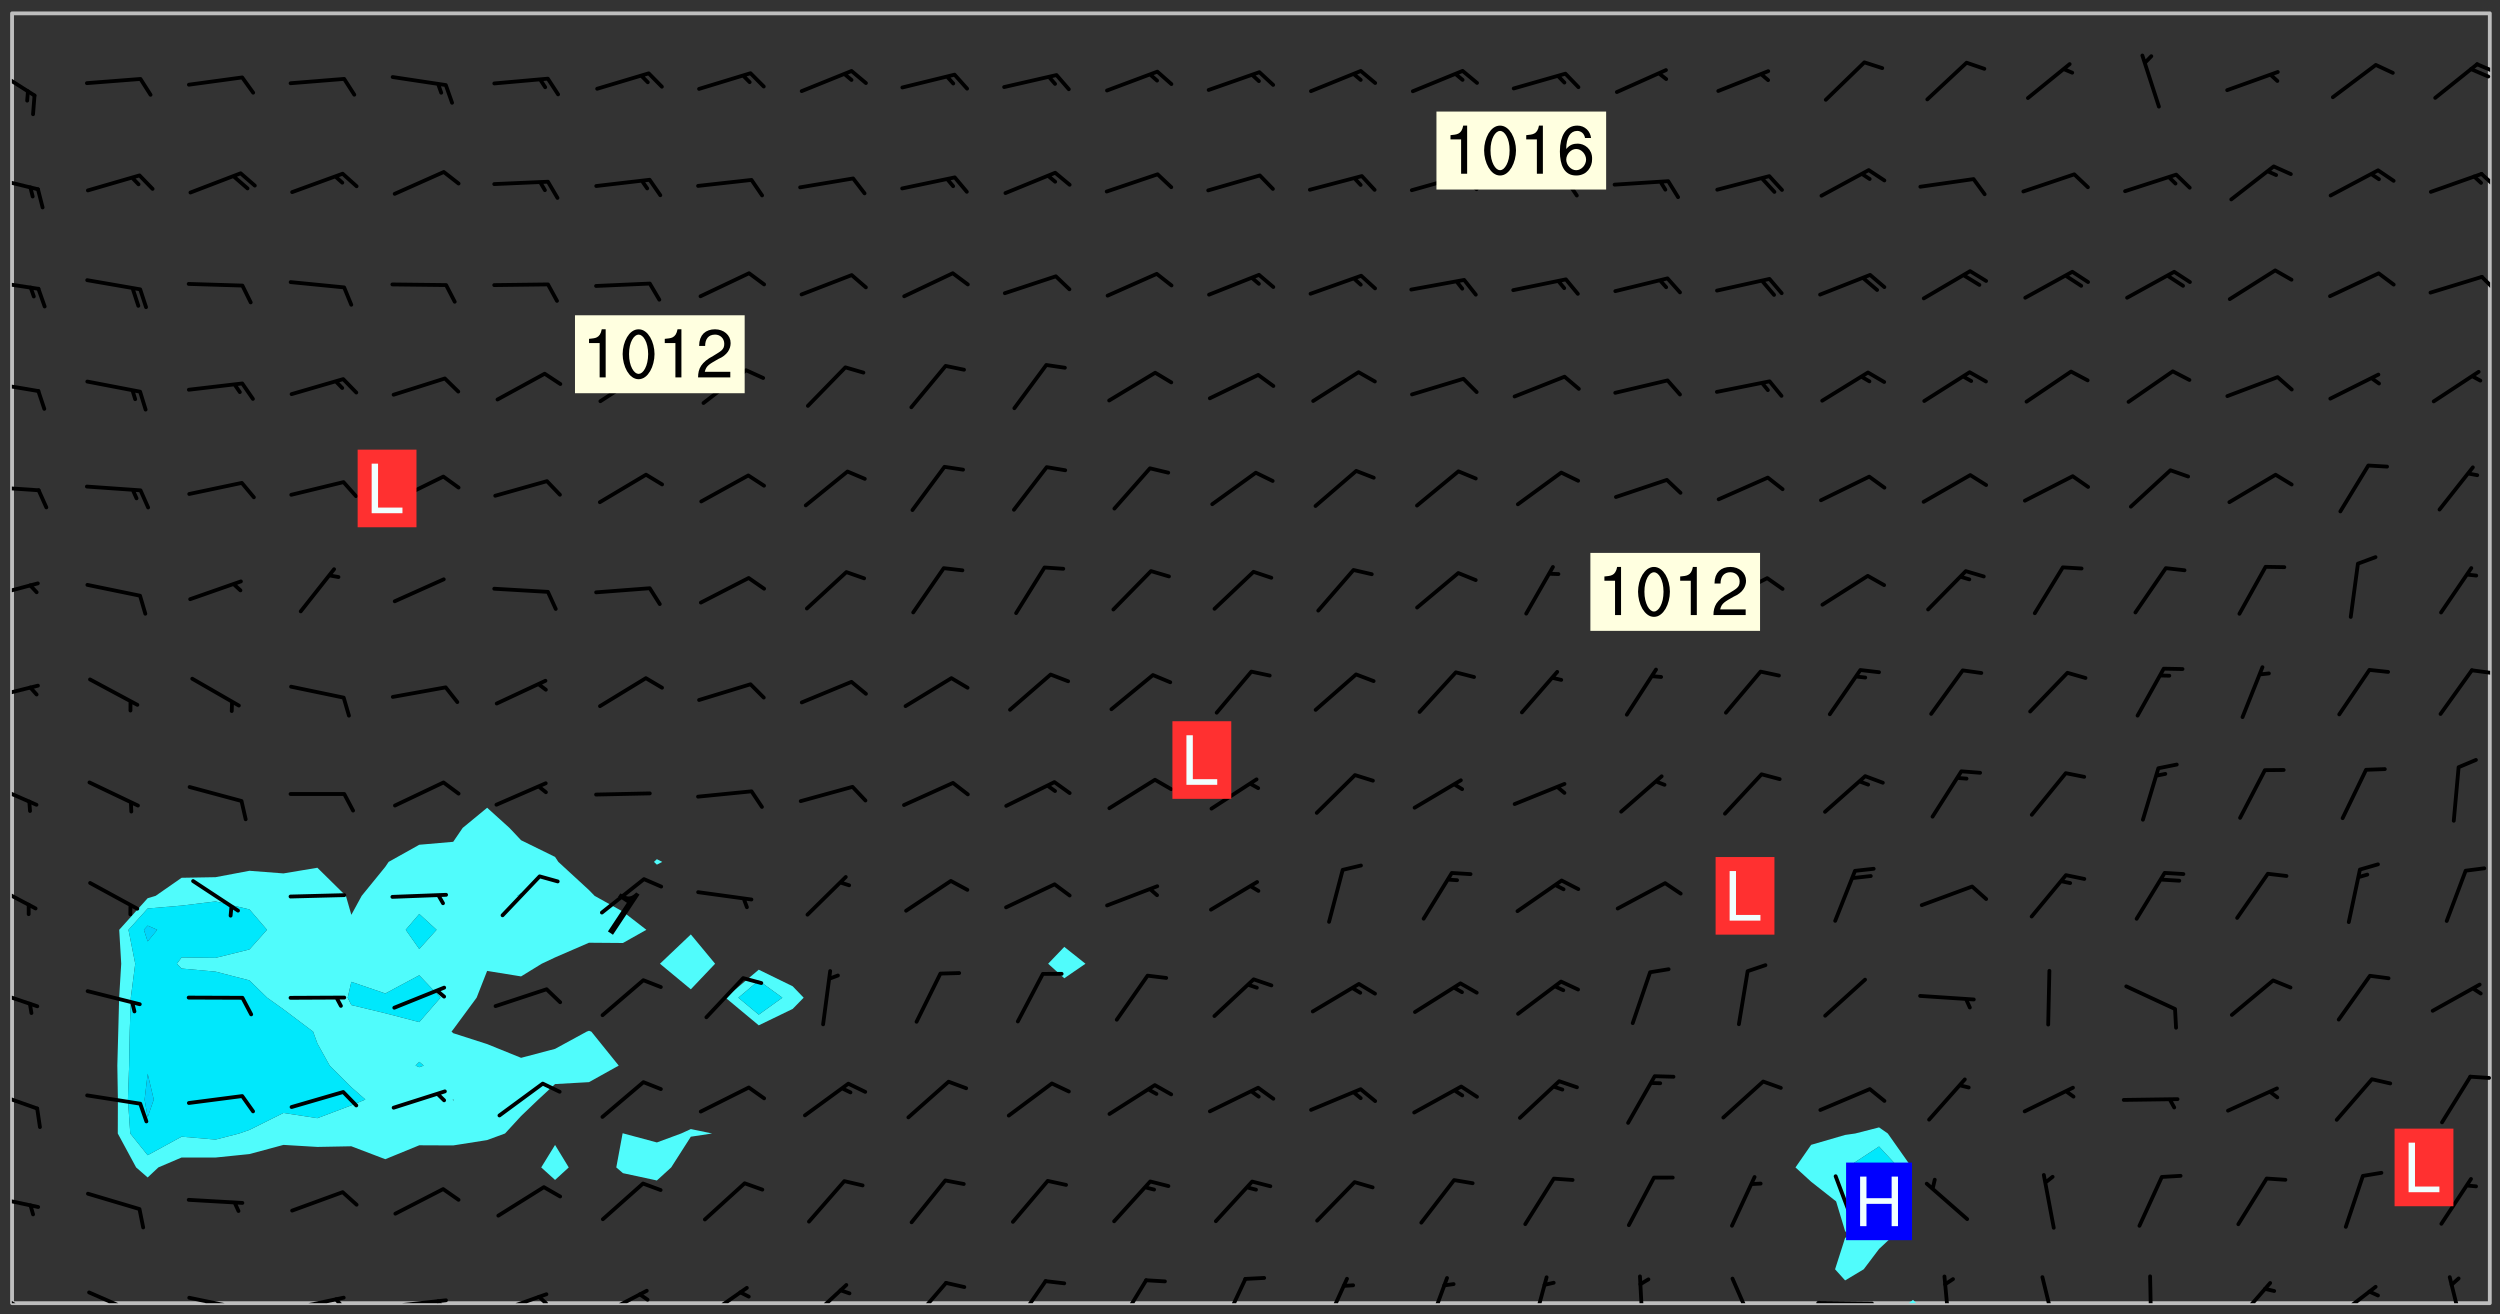 <svg xmlns="http://www.w3.org/2000/svg" role="img" xmlns:xlink="http://www.w3.org/1999/xlink" viewBox="142.45 309.95 326.84 171.84"><rect x="142.45" y="309.95" width="326.84" height="171.84" fill="#333333" stroke="none"/><defs><clipPath id="clip2"><path d="M 144 311.672 L 145 311.672 L 145 480.328 L 144 480.328 Z M 144 311.672"/></clipPath><clipPath id="clip3"><path d="M 144 311.672 L 468 311.672 L 468 480.328 L 144 480.328 Z M 144 311.672"/></clipPath><clipPath id="clip4"><path d="M 391 479 L 393 479 L 393 480.328 L 391 480.328 Z M 391 479"/></clipPath><clipPath id="clip5"><path d="M 467 311.672 L 468 311.672 L 468 480.328 L 467 480.328 Z M 467 311.672"/></clipPath><clipPath id="clip6"><path d="M 144 478 L 148 478 L 148 480.328 L 144 480.328 Z M 144 478"/></clipPath><clipPath id="clip7"><path d="M 153 478 L 161 478 L 161 480.328 L 153 480.328 Z M 153 478"/></clipPath><clipPath id="clip8"><path d="M 166 479 L 175 479 L 175 480.328 L 166 480.328 Z M 166 479"/></clipPath><clipPath id="clip9"><path d="M 172 480 L 174 480 L 174 480.328 L 172 480.328 Z M 172 480"/></clipPath><clipPath id="clip10"><path d="M 180 479 L 188 479 L 188 480.328 L 180 480.328 Z M 180 479"/></clipPath><clipPath id="clip11"><path d="M 186 479 L 188 479 L 188 480.328 L 186 480.328 Z M 186 479"/></clipPath><clipPath id="clip12"><path d="M 193 479 L 202 479 L 202 480.328 L 193 480.328 Z M 193 479"/></clipPath><clipPath id="clip13"><path d="M 199 479 L 201 479 L 201 480.328 L 199 480.328 Z M 199 479"/></clipPath><clipPath id="clip14"><path d="M 207 478 L 215 478 L 215 480.328 L 207 480.328 Z M 207 478"/></clipPath><clipPath id="clip15"><path d="M 212 479 L 215 479 L 215 480.328 L 212 480.328 Z M 212 479"/></clipPath><clipPath id="clip16"><path d="M 220 478 L 228 478 L 228 480.328 L 220 480.328 Z M 220 478"/></clipPath><clipPath id="clip17"><path d="M 225 478 L 228 478 L 228 480.328 L 225 480.328 Z M 225 478"/></clipPath><clipPath id="clip18"><path d="M 234 478 L 241 478 L 241 480.328 L 234 480.328 Z M 234 478"/></clipPath><clipPath id="clip19"><path d="M 247 477 L 254 477 L 254 480.328 L 247 480.328 Z M 247 477"/></clipPath><clipPath id="clip20"><path d="M 261 477 L 267 477 L 267 480.328 L 261 480.328 Z M 261 477"/></clipPath><clipPath id="clip21"><path d="M 274 477 L 280 477 L 280 480.328 L 274 480.328 Z M 274 477"/></clipPath><clipPath id="clip22"><path d="M 288 477 L 293 477 L 293 480.328 L 288 480.328 Z M 288 477"/></clipPath><clipPath id="clip23"><path d="M 302 476 L 306 476 L 306 480.328 L 302 480.328 Z M 302 476"/></clipPath><clipPath id="clip24"><path d="M 315 476 L 319 476 L 319 480.328 L 315 480.328 Z M 315 476"/></clipPath><clipPath id="clip25"><path d="M 328 476 L 332 476 L 332 480.328 L 328 480.328 Z M 328 476"/></clipPath><clipPath id="clip26"><path d="M 342 476 L 345 476 L 345 480.328 L 342 480.328 Z M 342 476"/></clipPath><clipPath id="clip27"><path d="M 356 476 L 358 476 L 358 480.328 L 356 480.328 Z M 356 476"/></clipPath><clipPath id="clip28"><path d="M 368 476 L 373 476 L 373 480.328 L 368 480.328 Z M 368 476"/></clipPath><clipPath id="clip29"><path d="M 379 480 L 388 480 L 388 480.328 L 379 480.328 Z M 379 480"/></clipPath><clipPath id="clip30"><path d="M 396 476 L 398 476 L 398 480.328 L 396 480.328 Z M 396 476"/></clipPath><clipPath id="clip31"><path d="M 409 476 L 412 476 L 412 480.328 L 409 480.328 Z M 409 476"/></clipPath><clipPath id="clip32"><path d="M 423 476 L 424 476 L 424 480.328 L 423 480.328 Z M 423 476"/></clipPath><clipPath id="clip33"><path d="M 434 477 L 440 477 L 440 480.328 L 434 480.328 Z M 434 477"/></clipPath><clipPath id="clip34"><path d="M 447 477 L 454 477 L 454 480.328 L 447 480.328 Z M 447 477"/></clipPath><clipPath id="clip35"><path d="M 462 476 L 465 476 L 465 480.328 L 462 480.328 Z M 462 476"/></clipPath><clipPath id="clip36"><path d="M 144 466 L 148 466 L 148 468 L 144 468 Z M 144 466"/></clipPath><clipPath id="clip37"><path d="M 144 452 L 148 452 L 148 456 L 144 456 Z M 144 452"/></clipPath><clipPath id="clip38"><path d="M 465 450 L 468 450 L 468 452 L 465 452 Z M 465 450"/></clipPath><clipPath id="clip39"><path d="M 144 439 L 148 439 L 148 442 L 144 442 Z M 144 439"/></clipPath><clipPath id="clip40"><path d="M 144 425 L 148 425 L 148 429 L 144 429 Z M 144 425"/></clipPath><clipPath id="clip41"><path d="M 144 412 L 148 412 L 148 416 L 144 416 Z M 144 412"/></clipPath><clipPath id="clip42"><path d="M 144 399 L 148 399 L 148 402 L 144 402 Z M 144 399"/></clipPath><clipPath id="clip43"><path d="M 465 397 L 468 397 L 468 399 L 465 399 Z M 465 397"/></clipPath><clipPath id="clip44"><path d="M 144 385 L 148 385 L 148 389 L 144 389 Z M 144 385"/></clipPath><clipPath id="clip45"><path d="M 144 373 L 148 373 L 148 375 L 144 375 Z M 144 373"/></clipPath><clipPath id="clip46"><path d="M 144 359 L 148 359 L 148 362 L 144 362 Z M 144 359"/></clipPath><clipPath id="clip47"><path d="M 144 346 L 148 346 L 148 348 L 144 348 Z M 144 346"/></clipPath><clipPath id="clip48"><path d="M 466 345 L 468 345 L 468 349 L 466 349 Z M 466 345"/></clipPath><clipPath id="clip49"><path d="M 144 332 L 148 332 L 148 335 L 144 335 Z M 144 332"/></clipPath><clipPath id="clip50"><path d="M 466 332 L 468 332 L 468 335 L 466 335 Z M 466 332"/></clipPath><clipPath id="clip51"><path d="M 144 318 L 148 318 L 148 323 L 144 323 Z M 144 318"/></clipPath><clipPath id="clip52"><path d="M 466 318 L 468 318 L 468 320 L 466 320 Z M 466 318"/></clipPath><clipPath id="clip53"><path d="M 465 318 L 468 318 L 468 321 L 465 321 Z M 465 318"/></clipPath><g id="surface2255" clip-path="url(#clip1)"><path fill="#fff" fill-opacity="0" fill-rule="evenodd" d="M 0 0 L 1000 0 L 1000 1000 L 0 1000 Z M 0 0"/><path fill="#d3d3d3" fill-opacity="0" fill-rule="evenodd" d="M162.152 355.867L161.918 356.16 161.977 356.395 162.094 356.566 162.27 356.801 162.562 357.148 162.676 357.207 162.793 357.035 162.852 356.801 163.027 356.625 163.492 356.449 164.191 356.449 164.426 356.742 164.715 357.559 164.773 357.734 164.949 357.965 165.301 358.199 166 358.898 166.172 359.074 166.406 359.422 166.641 359.832 166.93 360.414 167.34 360.879 167.57 361.113 167.805 361.289 167.922 361.52 168.098 361.812 168.27 362.977 168.27 363.211 168.328 363.5 168.387 363.617 168.504 363.734 168.852 364.145 168.969 364.316 169.145 364.492 169.32 364.727 169.438 364.898 169.609 365.25 169.668 365.484 169.902 365.891 170.137 365.832 169.961 366.008 169.902 366.938 169.32 366.938 169.086 366.824 168.738 366.938 168.621 367.055 168.562 367.348 168.504 367.523 168.387 367.695 167.922 367.988 167.863 368.223 167.805 368.336 167.805 368.98 167.863 369.152 167.863 369.562 167.922 369.621 167.922 370.027 167.98 370.434 168.098 370.609 168.156 370.668 168.387 371.309 168.328 371.602 168.328 372.301 168.27 372.883 168.27 373.117 168.211 373.348 168.156 373.699 168.156 375.621 168.211 375.738 168.637 375.738 168.27 375.855 168.246 376.207 169.137 377.375 170.879 377.914 172.219 378.273 172.219 378.812 172.309 379.621 172.844 380.336 174.363 380.605 175.254 380.52 175.344 381.684 175.879 381.863 177.039 381.684 179.094 380.699 180.254 380.336 182.133 380.16 183.828 379.98 183.648 380.699 182.133 380.785 180.883 380.875 180.078 381.145 179.004 381.953 179.273 382.672 179.809 383.57 179.629 384.195 179.363 385.004 179.629 386.082 180.254 386.98 181.059 387.16 182.309 386.98 182.043 387.703 182.141 388.207 182.195 388.5 182.195 388.672 182.254 388.965 182.254 389.371 182.43 389.488 182.781 389.605 183.188 389.605 183.48 389.43 183.594 389.312 183.652 389.195 183.77 388.965 183.828 388.789 184.18 388.324 184.41 388.148 184.586 388.09 184.762 388.148 184.82 388.324 184.938 389.312 184.992 389.781 185.051 389.953 185.168 390.188 185.344 390.246 186.16 390.305 186.449 390.305 186.566 390.539 186.625 390.945 186.684 391.297 186.684 392.402 186.801 392.695 186.918 393.043 187.207 393.742 187.383 394.094 187.965 394.848 188.316 395.023 188.488 395.082 188.957 395.316 189.598 395.781 189.945 396.016 190.238 396.191 190.531 396.246 190.762 396.309 191.578 396.656 191.871 396.832 191.984 397.004 192.336 397.355 192.453 397.531 192.977 398.172 192.977 398.461 193.035 398.812 193.035 399.16 193.094 399.512 193.152 399.801 193.27 399.859 193.441 399.918 193.617 399.918 194.199 400.152 194.375 400.27 194.551 400.559 194.727 400.793 194.84 401.027 195.133 401.258 195.25 401.375 195.25 401.785 195.309 401.84 195.598 402.074 195.832 402.191 195.891 402.309 196.008 402.48 196.066 402.598 196.297 402.832 196.355 403.008 196.59 403.066 196.707 403.125 196.59 403.238 196.531 403.355 196.531 403.473 196.414 403.766 196.297 404.055 196.297 404.637 196.473 404.754 196.59 404.812 196.648 404.93 196.766 405.047 196.879 405.105 197.055 405.453 197.113 405.805 197.172 406.211 197.172 406.387 197.113 406.562 196.996 407.262 196.996 407.434 197.113 407.609 197.406 407.902 197.812 407.902 197.988 408.02 198.105 408.191 198.223 408.484 198.223 408.719 197.695 408.719 197.465 408.484 197.23 408.484 197.055 408.543 196.996 409.242 197.055 409.59 197.172 409.766 197.348 410.176 197.465 410.406 197.754 410.875 197.93 410.93 198.453 410.93 198.688 410.988 199.445 411.629 199.504 411.922 199.504 412.156 199.562 412.215 199.793 412.562 199.793 412.914 199.676 413.086 199.676 413.379 199.969 413.668 200.262 413.844 200.434 413.902 200.727 414.078 201.02 414.195 201.602 414.602 201.891 414.836 202.184 415.012 202.402 415.172 202.418 415.184 202.648 415.359 203.289 415.883 203.465 416.117 203.582 416.293 203.758 416.469 203.871 416.641 203.871 417.281 203.988 417.457 204.457 417.574 205.039 417.691 205.273 417.75 205.504 417.863 205.797 417.98 205.91 418.039 206.496 418.391 206.785 418.562 206.961 418.625 207.137 418.68 207.312 418.738 208.012 419.09 208.301 419.266 208.535 419.32 208.824 419.496 209.059 419.613 209.699 420.02 209.992 420.137 210.164 420.195 210.398 420.254 210.809 420.312 211.039 420.371 211.273 420.488 211.332 420.66 210.922 420.836 211.391 420.895 211.449 421.188 211.562 421.422 211.738 421.477 211.973 421.535 212.148 421.594 212.555 421.711 213.195 421.945 213.312 422.117 213.371 422.352 213.371 422.527 213.312 422.645 213.254 423.051 213.488 423.285 213.605 423.344 213.953 423.461 214.594 423.691 214.77 423.809 215.059 423.926 215.234 424.102 215.469 424.566 216.051 425.672 216.227 425.848 216.574 426.023 216.75 426.141 217.102 426.258 218.148 426.781 218.383 426.84 218.848 426.953 219.141 427.012 219.605 427.188 220.363 427.77 220.598 428.004 220.945 428.469 221.121 428.645 221.41 428.879 222.227 429.578 222.52 429.754 222.809 430.043 223.102 430.219 223.395 430.508 224.09 431.148 224.266 431.324 224.559 431.559 224.848 431.793 225.316 432.082 225.957 432.664 226.305 432.898 226.539 433.191 226.887 433.539 227.238 434.004 228.172 434.996 228.52 435.402 228.637 435.578 228.871 435.637 228.984 435.754 229.629 435.93 229.859 436.043 230.094 436.102 230.387 436.277 230.617 436.395 231.551 437.094 231.957 437.5 232.191 437.676 232.598 437.852 232.832 437.969 233.648 438.316 233.996 438.551 234.23 438.668 234.523 438.957 234.754 439.074 235.512 439.426 235.863 439.598 236.094 439.656 236.387 439.773 236.621 439.832 237.492 440.008 238.309 440.008 238.777 440.238 238.949 440.297 239.824 440.996 240.289 441.113 240.582 441.172 240.758 441.23 240.988 441.289 241.457 441.348 241.805 441.406 242.156 441.465 242.562 441.523 242.855 441.523 243.027 441.582 243.027 441.812 243.203 441.988 243.496 441.988 243.844 442.047 244.195 442.105 244.895 442.223 245.535 442.223 246 441.988 246.293 441.812 246.465 441.695 246.875 441.523 247.164 441.348 248.098 440.883 248.566 440.59 249.09 440.297 249.555 440.125 250.02 439.949 251.07 439.484 251.359 439.367 251.77 439.25 252.059 439.133 252.586 438.957 254.102 438.258 254.684 437.91 254.973 437.852 255.266 437.793 255.613 437.676 256.488 437.445 256.84 437.328 256.953 437.328 257.188 437.27 258.062 437.035 258.297 436.977 259.109 436.977 259.461 436.918 260.277 436.801 260.449 436.742 260.801 436.688 261.094 436.629 261.324 436.57 262.141 436.395 262.316 436.336 262.664 436.336 262.898 436.277 263.363 436.16 264.121 435.988 264.355 435.93 264.703 435.93 265.113 435.812 265.402 435.754 266.688 435.695 266.977 435.695 267.387 435.637 267.617 435.578 267.793 435.578 268.668 435.461 269.074 435.461 269.484 435.344 269.832 435.344 270.184 435.23 271.055 435.172 272.805 435.172 273.852 435.461 274.262 435.578 274.551 435.695 274.902 435.812 275.191 435.93 276.242 436.102 276.531 436.16 276.824 436.16 277.117 436.219 277.289 436.277 277.699 436.336 277.871 436.395 277.988 436.453 278.105 436.453 278.223 436.512 278.574 436.57 278.688 436.57 279.098 436.637 281.02 437.031 282.945 437.426 284.465 437.875 286.16 438.594 288.305 439.398 289.91 438.68 291.34 437.875 292.5 436.797 293.75 436.348 296.785 435.629 298.66 435.27 300.805 433.922 303.039 432.668 305.539 431.41 307.234 430.961 309.02 430.781 310.18 430.512 310.805 431.051 312.145 430.781 312.859 429.793 313.844 428.449 314.289 428.27 315.094 427.91 316.969 427.371 318.754 426.922 320.004 426.652 321.164 426.562 322.863 426.473 324.824 426.203 326.074 426.113 326.613 426.113 327.238 426.023 328.129 426.023 330.273 425.844 332.684 425.664 335.273 425.574 336.969 425.754 338.578 425.844 340.008 426.203 341.168 426.922 343.043 427.91 344.203 429.438 344.469 430.152 345.098 430.242 345.453 431.141 345.988 431.68 346.523 433.207 347.598 433.566 348.133 433.566 347.328 434.102 347.418 435.809 348.133 438.504 349.023 439.309 349.918 440.297 350.633 441.555 352.418 442.094 353.938 441.914 354.293 443.258 355.902 442.453 356.883 441.914 357.152 442.184 357.469 441.969 357.688 441.824 358.488 442.273 358.938 441.914 359.293 441.914 359.828 441.645 360.367 440.926 360.902 440.656 361.527 439.668 362.688 440.117 363.527 440.488 364.922 441.105 366.617 440.926 368.223 440.926 370.008 441.016 370.188 439.309 370.723 437.965 371.527 438.234 372.02 439.082 372.422 439.488 372.332 440.027 372.332 440.387 373.047 440.836 373.758 440.566 375.188 440.566 375.547 441.555 375.992 442.812 376.707 444.156 377.957 444.785 379.652 445.414 380.367 445.234 380.547 444.695 381.527 444.605 381.977 444.965 382.062 446.223 381.797 446.852 381.262 447.031 381.262 447.57 381.977 448.555 382.242 449.094 383.227 450.082 384.027 451.16 383.762 451.52 383.672 452.418 383.047 454.75 382.691 456.816 382.602 458.609 382.422 459.328 382.332 459.867 382.332 461.305 381.352 463.188 380.992 464.895 380.457 465.793 379.652 466.961 379.387 467.5 381.441 468.754 381.527 469.113 381.172 469.652 381.082 469.473 381.082 470.281 381.172 471.719 380.727 472.434 379.652 472.527 379.387 473.242 379.922 474.141 380.727 474.859 381.887 475.668 383.227 475.938 383.672 476.297 383.316 476.746 381.527 476.656 380.277 476.207 379.562 475.488 378.938 475.398 378.762 478.988 378.574 480.297 467.934 480.297 467.934 311.703 412.664 311.703 412.664 360.785 413.426 360.91 416.715 361.453 418.738 364.289 418.738 367.043 421.09 367.375 423.438 367.707 427.488 367.707 426.109 371.867 424.086 372.574 422.062 373.277 421.52 373.621 418.926 375.238 418.738 375.355 416.715 373.277 415.984 370.535 413.312 368.457 411.938 364.957 411.871 364.875 409.914 362.203 412.664 360.785 412.664 311.703 294.422 311.703 294.422 403.117 294.539 403.148 294.672 403.16 294.746 403.234 294.852 403.281 294.941 403.34 295.027 403.398 295.117 403.457 295.414 403.754 295.473 403.844 295.504 403.961 295.531 404.078 295.547 404.215 295.516 404.332 295.457 404.422 295.398 404.508 295.355 404.613 295.309 404.715 295.281 404.836 295.281 404.98 295.457 405.25 295.605 405.398 295.68 405.484 295.754 405.559 295.797 405.664 295.859 405.754 295.918 405.84 295.961 405.945 296.02 406.035 296.066 406.137 296.109 406.242 296.168 406.328 296.285 406.508 296.359 406.582 296.422 406.668 296.48 406.758 296.523 406.863 296.582 406.953 296.641 407.039 296.703 407.129 296.762 407.219 296.805 407.32 296.922 407.5 296.996 407.574 297.055 407.66 297.129 407.734 297.219 407.793 297.324 407.84 297.473 407.84 297.605 407.824 297.738 407.84 297.84 407.793 297.914 407.719 297.961 407.617 297.945 407.484 297.945 407.336 297.898 407.23 297.871 407.113 297.824 407.012 297.797 406.891 297.754 406.789 297.691 406.699 297.648 406.598 297.605 406.492 297.574 406.375 297.559 406.242 297.547 406.105 297.633 406.047 297.691 405.961 297.812 405.93 297.855 406.035 297.871 406.168 297.871 406.285 297.93 406.387 297.988 406.477 298.078 406.535 298.227 406.684 298.285 406.773 298.328 406.879 298.316 406.98 298.402 407.039 298.508 407.086 298.594 407.145 298.684 407.203 298.758 407.277 298.641 407.305 298.535 407.352 298.449 407.41 298.375 407.484 298.316 407.574 298.254 407.66 298.227 407.781 298.18 407.883 298.137 407.988 298.105 408.105 298.094 408.238 298.078 408.371 298.078 408.52 298.105 408.637 298.152 408.742 298.195 408.844 298.254 408.934 298.328 409.008 298.418 409.066 298.492 409.141 298.582 409.199 298.641 409.289 298.684 409.395 298.73 409.496 298.848 409.527 298.98 409.543 299.129 409.543 299.246 409.512 299.352 409.555 299.395 409.66 299.441 409.762 299.469 409.883 299.5 410 299.527 410.117 299.559 410.238 299.586 410.355 299.691 410.398 299.793 410.445 299.926 410.43 300.074 410.578 300.137 410.664 300.211 410.738 300.281 410.812 300.371 410.875 300.477 410.918 300.578 410.961 300.695 410.992 300.832 411.008 300.949 410.977 301.023 410.902 301.051 410.785 301.039 410.652 301.008 410.531 300.98 410.414 301.023 410.309 301.141 410.309 301.23 410.371 301.348 410.398 301.496 410.398 301.629 410.414 301.777 410.414 301.91 410.43 302.043 410.414 302.191 410.414 302.324 410.398 302.457 410.387 302.594 410.398 302.711 410.371 302.844 410.355 303.035 410.297 302.977 410.473 302.961 410.605 302.934 410.727 302.918 410.859 302.859 410.945 302.727 410.961 302.621 411.008 302.516 411.051 302.398 411.082 302.281 411.109 302.016 411.141 301.867 411.141 301.734 411.156 301.66 411.23 301.719 411.316 301.867 411.465 301.984 411.645 302.059 411.715 302.148 411.777 302.238 411.836 302.324 411.895 302.414 411.953 302.516 411.996 302.621 412.059 302.727 412.102 302.812 412.16 302.918 412.207 303.02 412.25 303.199 412.367 303.258 412.457 303.215 412.559 303.168 412.664 303.184 412.797 303.406 413.02 303.465 413.109 303.508 413.211 303.539 413.332 303.582 413.434 303.598 413.566 303.629 413.684 303.641 413.82 303.672 413.938 303.82 414.086 303.922 414.129 304.027 414.172 304.145 414.203 304.277 414.219 304.414 414.234 304.531 414.234 304.648 414.203 304.738 414.145 304.781 414.039 304.828 413.938 304.871 413.832 304.902 413.715 304.914 413.582 304.914 413.434 304.902 413.301 304.887 413.168 304.855 413.051 304.812 412.945 304.766 412.84 304.723 412.738 304.68 412.633 304.664 412.5 304.68 412.367 304.707 412.25 304.738 412.133 304.766 412.012 304.812 411.91 304.902 411.852 304.988 411.789 305.062 411.715 305.152 411.656 305.375 411.434 305.434 411.348 305.508 411.273 305.625 411.094 305.684 411.008 305.684 410.859 305.609 410.785 305.508 410.738 305.402 410.695 305.301 410.652 305.242 410.562 305.195 410.457 305.168 410.34 305.258 410.281 305.375 410.25 305.477 410.207 305.656 410.09 305.805 409.941 305.816 409.809 305.805 409.703 305.715 409.645 305.582 409.66 305.434 409.66 305.301 409.676 305.168 409.66 305.047 409.629 304.961 409.57 304.887 409.496 304.828 409.406 304.766 409.32 304.648 409.141 304.59 409.055 304.621 408.934 304.707 408.875 304.828 408.844 304.887 408.758 304.887 408.637 304.855 408.52 304.797 408.43 304.738 408.344 304.691 408.238 304.664 408.121 304.648 407.988 304.707 407.898 304.781 407.824 304.871 407.766 304.988 407.586 305.062 407.512 305.121 407.426 305.27 407.277 305.391 407.246 305.523 407.23 305.656 407.246 305.73 407.32 305.773 407.426 305.789 407.559 305.758 407.676 305.641 407.707 305.508 407.719 305.359 407.867 305.316 407.973 305.27 408.074 305.242 408.195 305.211 408.312 305.211 408.461 305.242 408.578 305.285 408.684 305.344 408.773 305.418 408.844 305.492 408.918 305.609 408.949 305.73 408.977 305.848 408.949 305.98 408.934 306.098 408.934 306.188 408.992 306.262 409.066 306.309 409.172 306.367 409.258 306.469 409.305 306.602 409.32 306.707 409.363 306.793 409.422 306.781 409.527 306.707 409.602 306.527 409.719 306.469 409.809 306.379 409.867 306.309 409.941 306.234 410.016 306.172 410.105 306.145 410.223 306.129 410.355 306.145 410.488 306.129 410.621 306.129 410.77 306.145 410.902 306.172 411.02 306.203 411.141 306.277 411.215 306.367 411.273 306.453 411.332 306.543 411.391 306.66 411.422 306.66 411.508 306.559 411.555 306.469 411.613 306.203 411.645 306.086 411.672 305.938 411.672 305.832 411.715 305.73 411.762 305.672 411.852 305.609 412.086 305.598 412.219 305.566 412.34 305.551 412.473 305.551 412.766 305.539 412.898 305.551 413.035 305.566 413.168 305.699 413.184 305.832 413.195 305.953 413.227 306.039 413.285 306.113 413.359 306.16 413.465 306.203 413.566 306.219 413.699 306.219 414.145 306.203 414.277 306.203 414.723 306.234 414.988 306.262 415.105 306.277 415.238 306.309 415.355 306.395 415.566 306.426 415.832 306.426 415.98 306.395 416.098 306.367 416.215 306.336 416.336 306.309 416.453 306.277 416.57 306.246 416.691 306.234 416.824 306.219 416.957 306.309 417.016 306.426 416.984 306.527 417 306.574 417.105 306.543 417.371 306.543 417.812 306.5 417.918 306.453 418.023 306.41 418.125 306.367 418.23 306.309 418.316 306.277 418.438 306.234 418.555 306.203 418.672 306.188 418.805 306.203 418.938 306.262 419.027 306.367 419.074 306.453 419.133 306.512 419.219 306.5 419.355 306.469 419.473 306.426 419.574 306.426 420.02 306.41 420.152 306.41 420.301 306.379 420.418 306.336 420.523 306.309 420.641 306.262 420.746 306.219 420.848 306.188 420.969 306.16 421.086 306.129 421.219 306.098 421.336 306.07 421.453 306.027 421.559 305.996 421.676 305.965 421.797 305.953 421.93 305.938 422.062 305.938 422.359 305.965 422.477 305.965 422.625 306.012 423.023 306.039 423.141 306.098 423.23 306.219 423.262 306.367 423.262 306.5 423.246 306.559 423.336 306.559 423.453 306.5 423.543 306.41 423.602 306.309 423.645 306.203 423.691 306.113 423.75 306.027 423.809 305.891 423.824 305.773 423.793 305.641 423.777 305.539 423.824 305.477 423.91 305.465 424.047 305.449 424.18 305.418 424.297 305.391 424.414 305.375 424.547 305.344 424.668 305.344 424.965 305.359 425.098 305.391 425.215 305.391 425.363 305.402 425.496 305.402 425.645 305.375 425.762 305.328 425.863 305.301 425.984 305.27 426.102 305.211 426.191 305.137 426.266 305.035 426.309 304.93 426.355 304.812 426.383 304.691 426.414 304.59 426.367 304.648 426.281 304.754 426.234 304.781 426.117 304.812 426 304.84 425.879 304.871 425.762 304.871 425.613 304.887 425.48 304.855 425.363 304.812 425.258 304.707 425.273 304.633 425.348 304.531 425.391 304.441 425.453 304.367 425.527 304.324 425.629 304.309 425.762 304.277 425.879 304.25 426 304.219 426.117 304.191 426.234 304.16 426.355 304.133 426.473 304.102 426.59 304.059 426.695 303.969 426.754 303.879 426.754 303.762 426.723 303.73 426.637 303.746 426.5 303.715 426.383 303.715 426.234 303.703 426.102 303.703 425.953 303.641 425.719 303.613 425.598 303.57 425.496 303.523 425.391 303.465 425.305 303.406 425.215 303.363 425.109 303.301 425.023 303.152 424.875 303.082 424.801 302.977 424.754 302.871 424.711 302.77 424.668 302.473 424.371 302.383 424.297 302.297 424.238 302.191 424.195 302.102 424.133 302.016 424.074 301.91 424.031 301.82 423.973 301.734 423.91 301.66 423.84 301.555 423.793 301.469 423.734 301.363 423.691 301.273 423.629 301.172 423.586 301.066 423.543 300.98 423.484 300.875 423.438 300.77 423.395 300.668 423.348 300.578 423.289 300.477 423.246 300.371 423.203 300.281 423.141 300.164 423.113 300.031 423.098 299.898 423.113 299.75 423.113 299.617 423.129 299.5 423.098 299.41 423.039 299.336 422.965 299.246 422.906 299.145 422.859 298.996 422.859 298.875 422.832 298.773 422.789 298.699 422.715 298.582 422.535 298.492 422.477 298.391 422.434 298.301 422.371 298.195 422.328 298.105 422.27 298.02 422.211 297.914 422.164 297.855 422.078 297.797 421.988 297.754 421.883 297.707 421.781 297.633 421.707 297.547 421.648 297.473 421.574 297.383 421.516 297.16 421.293 297.117 421.188 297.086 420.922 297.191 420.879 297.336 420.879 297.441 420.922 297.516 420.996 297.605 421.055 297.691 421.113 297.797 421.16 297.887 421.219 298.035 421.367 298.105 421.441 298.254 421.59 298.316 421.676 298.391 421.75 298.477 421.809 298.551 421.883 298.641 421.945 298.73 422.004 298.816 422.062 299.086 422.238 299.188 422.285 299.293 422.328 299.395 422.371 299.441 422.297 299.5 422.211 299.574 422.137 299.645 422.062 299.75 422.105 299.824 422.18 299.883 422.27 299.926 422.371 299.973 422.477 300.016 422.582 300.137 422.609 300.254 422.582 300.328 422.492 300.371 422.387 300.43 422.297 300.504 422.223 300.609 422.18 300.727 422.152 300.859 422.164 300.949 422.223 301.098 422.371 301.156 422.461 301.199 422.566 301.246 422.668 301.289 422.773 301.332 422.875 301.438 422.922 301.543 422.965 301.676 422.98 301.762 422.922 301.82 422.832 301.895 422.758 302 422.715 302.117 422.742 302.223 422.789 302.324 422.832 302.43 422.875 302.531 422.922 302.711 423.039 302.711 423.156 302.695 423.289 302.711 423.422 302.727 423.559 302.785 423.645 302.887 423.691 303.008 423.719 303.125 423.75 303.273 423.75 303.391 423.719 303.449 423.629 303.629 423.512 303.688 423.422 303.762 423.348 303.82 423.262 303.938 423.082 304.117 422.965 304.234 422.996 304.324 423.055 304.367 423.129 304.352 423.262 304.352 423.379 304.441 423.438 304.59 423.438 304.723 423.422 304.855 423.41 305.121 423.379 305.227 423.336 305.344 423.305 305.465 423.277 305.539 423.203 305.609 423.129 305.672 423.039 305.656 422.934 305.609 422.832 305.508 422.789 305.402 422.773 305.285 422.801 305.02 422.832 304.871 422.832 304.797 422.758 304.707 422.699 304.59 422.668 304.473 422.641 304.34 422.625 304.191 422.625 304.059 422.641 303.762 422.641 303.656 422.594 303.508 422.445 303.465 422.344 303.406 422.254 303.629 422.031 303.715 421.973 303.82 421.93 303.938 421.898 304.07 421.883 304.203 421.898 304.34 421.914 304.441 421.957 304.574 421.945 304.664 421.883 304.766 421.84 304.828 421.75 304.781 421.648 304.691 421.59 304.574 421.559 304.473 421.516 304.414 421.426 304.352 421.336 304.352 421.219 304.367 421.086 304.473 421.039 304.547 420.969 304.547 420.848 304.457 420.789 304.426 420.672 304.516 420.613 304.59 420.539 304.633 420.434 304.691 420.344 304.738 420.242 304.754 420.109 304.754 419.961 304.707 419.855 304.664 419.754 304.574 419.695 304.441 419.68 304.34 419.637 304.203 419.621 304.086 419.59 303.641 419.59 303.508 419.574 303.375 419.562 303.242 419.547 303.125 419.516 302.977 419.516 302.844 419.5 302.711 419.488 302.445 419.457 302.324 419.414 302.238 419.355 302.164 419.281 302.164 419.133 302.176 419 302.281 418.953 302.383 418.91 302.516 418.895 302.668 418.895 302.801 418.879 303.094 418.879 303.215 418.91 303.316 418.953 303.406 419.012 303.641 419.074 303.762 419.027 303.852 418.969 303.953 418.926 304.086 418.91 304.191 418.953 304.293 419 304.426 419.012 304.547 418.984 304.691 418.984 304.812 418.953 304.93 418.926 305.035 418.879 305.109 418.805 305.195 418.746 305.344 418.598 305.402 418.512 305.449 418.406 305.477 418.289 305.492 418.184 305.391 418.141 305.301 418.082 305.184 418.051 305.078 418.008 304.988 417.945 304.914 417.859 304.84 417.785 304.738 417.742 304.633 417.695 304.531 417.652 304.473 417.562 304.426 417.461 304.34 417.25 304.277 417.164 304.219 417.074 304.145 417 304.059 416.941 303.789 416.941 303.672 416.973 303.582 417.031 303.48 417.074 303.348 417.09 303.242 417.074 303.215 416.957 303.152 416.867 303.035 416.836 302.934 416.793 302.785 416.645 302.754 416.527 302.738 416.422 302.812 416.348 302.992 416.23 303.109 416.203 303.227 416.172 303.363 416.188 303.465 416.23 303.57 416.273 303.672 416.32 303.777 416.363 303.895 416.395 304.027 416.41 304.145 416.438 304.277 416.453 304.383 416.438 304.473 416.379 304.398 416.305 304.293 416.262 304.219 416.188 304.145 416.098 303.996 415.949 303.91 415.891 303.82 415.832 303.746 415.758 303.656 415.699 303.555 415.652 303.434 415.625 303.332 415.578 303.227 415.535 303.109 415.504 303.008 415.461 302.887 415.43 302.738 415.43 302.621 415.461 302.516 415.504 302.43 415.566 302.25 415.684 302.164 415.742 302.074 415.801 301.969 415.848 301.883 415.906 301.777 415.949 301.676 415.992 301.57 416.039 301.496 416.113 301.438 416.203 301.379 416.289 301.332 416.395 301.273 416.48 301.199 416.555 301.066 416.543 300.949 416.512 300.832 416.512 300.758 416.586 300.668 416.645 300.594 416.719 300.504 416.777 300.418 416.836 300.312 416.883 300.211 416.926 300.074 416.941 299.973 416.898 299.824 416.75 299.719 416.703 299.633 416.703 299.527 416.75 299.426 416.793 299.305 416.824 299.188 416.793 299.113 416.719 299.113 416.602 299.145 416.48 299.219 416.41 299.277 416.32 299.352 416.246 299.469 416.215 299.574 416.172 299.867 416.172 300 416.156 300.137 416.141 300.238 416.098 300.328 416.039 300.43 415.992 300.52 415.934 300.652 415.922 300.742 415.98 300.875 415.992 300.965 415.934 301.051 415.875 301.156 415.832 301.246 415.773 301.332 415.711 301.422 415.652 301.57 415.504 301.629 415.418 301.688 415.328 301.793 415.285 301.926 415.27 302.043 415.297 302.164 415.328 302.223 415.27 302.281 415.18 302.312 414.914 302.34 414.797 302.445 414.809 302.578 414.824 302.68 414.781 302.77 414.723 302.828 414.633 302.902 414.559 302.961 414.469 303.008 414.367 303.02 414.234 303.008 414.102 302.961 413.996 302.812 413.848 302.754 413.758 302.695 413.672 302.652 413.566 302.652 413.121 302.668 412.988 302.668 412.84 302.68 412.707 302.621 412.648 302.531 412.707 302.43 412.664 302.25 412.547 302.164 412.488 302.102 412.398 302.043 412.309 301.969 412.234 301.883 412.176 301.762 412.207 301.66 412.219 301.555 412.266 301.469 412.324 301.363 412.367 301.215 412.516 301.125 412.574 301.039 412.633 300.949 412.695 300.844 412.738 300.711 412.754 300.711 412.633 300.816 412.59 300.934 412.559 301.008 412.488 301.051 412.383 301.051 412.234 301.023 412.117 300.875 411.969 300.742 411.953 300.594 411.953 300.477 411.984 300.371 412.027 300.27 412.07 300.18 412.133 300.062 412.16 299.988 412.086 300 411.953 299.957 411.852 299.914 411.746 299.824 411.688 299.707 411.715 299.586 411.746 299.469 411.777 299.367 411.82 299.246 411.852 299.145 411.895 299.039 411.938 298.949 411.996 298.848 412.012 298.848 411.895 298.863 411.762 298.805 411.672 298.73 411.715 298.582 411.863 298.523 411.953 298.449 412.027 298.402 412.133 298.359 412.234 298.285 412.309 298.227 412.398 298.152 412.473 298.094 412.559 298.02 412.633 297.93 412.695 297.855 412.766 297.781 412.84 297.68 412.855 297.547 412.871 297.441 412.828 297.441 412.707 297.59 412.559 297.633 412.457 297.691 412.367 297.738 412.266 297.781 412.16 297.84 412.07 297.871 411.953 297.914 411.852 297.945 411.73 297.973 411.613 298.02 411.508 298.062 411.406 298.105 411.301 298.18 411.23 298.27 411.168 298.359 411.109 298.461 411.066 298.758 411.066 299.023 411.035 299.129 410.992 299.055 410.918 298.938 410.887 298.832 410.844 298.742 410.785 298.641 410.738 298.551 410.68 298.449 410.637 298.344 410.594 298.254 410.531 298.168 410.473 298.062 410.43 297.961 410.387 297.84 410.355 297.723 410.324 297.621 410.281 297.5 410.25 297.398 410.207 297.309 410.148 297.266 410.043 297.25 409.91 297.352 409.867 297.484 409.852 297.621 409.867 297.754 409.852 297.855 409.809 297.914 409.719 297.93 409.613 297.84 409.555 297.766 409.48 297.664 409.438 297.574 409.379 297.426 409.23 297.383 409.125 297.367 408.992 297.367 408.699 297.309 408.609 297.219 408.551 297.145 408.477 297.102 408.371 297.07 408.254 297.012 408.164 296.938 408.09 296.82 408.062 296.746 407.988 296.656 407.93 296.566 407.867 296.48 407.809 296.406 407.734 296.348 407.648 296.301 407.543 296.215 407.484 296.066 407.336 295.871 407.277 295.738 407.293 295.637 407.336 295.562 407.41 295.516 407.512 295.473 407.617 295.414 407.707 295.355 407.793 295.059 408.09 294.969 408.148 294.883 408.148 294.82 408.062 294.777 407.957 294.809 407.84 294.867 407.75 294.895 407.633 294.883 407.5 294.793 407.438 294.688 407.484 294.57 407.512 294.453 407.543 294.184 407.719 294.082 407.766 293.965 407.793 293.859 407.84 293.77 407.898 293.668 407.941 293.609 407.855 293.562 407.75 293.578 407.617 293.625 407.512 293.695 407.438 293.77 407.367 293.828 407.277 293.828 407.129 293.785 407.023 293.547 407.023 293.445 407.07 293.414 407.188 293.387 407.305 293.355 407.426 293.281 407.469 293.148 407.484 293.074 407.438 293.031 407.336 292.988 407.23 292.941 407.129 292.898 407.023 292.777 407.055 292.676 407.098 292.543 407.113 292.426 407.145 292.32 407.188 292.23 407.246 292.129 407.293 292.008 407.32 291.875 407.336 291.773 407.293 291.715 407.203 291.668 407.098 291.625 406.996 291.582 406.891 291.582 406.773 291.641 406.684 291.727 406.625 291.906 406.508 292.008 406.461 292.113 406.418 292.219 406.359 292.32 406.316 292.41 406.254 292.512 406.211 292.617 406.152 292.719 406.105 292.809 406.047 292.914 406.004 293.016 405.961 293.105 405.898 293.207 405.855 293.344 405.84 293.461 405.871 293.562 405.914 293.684 405.945 293.785 405.988 293.891 406.035 293.992 406.078 294.098 406.121 294.199 406.168 294.305 406.211 294.406 406.254 294.512 406.301 294.598 406.359 294.703 406.402 294.82 406.434 294.926 406.477 295.027 406.523 295.117 406.582 295.223 406.625 295.324 406.668 295.43 406.715 295.547 406.742 295.648 406.789 295.77 406.816 295.918 406.816 296.004 406.758 296.02 406.656 296.078 406.566 296.051 406.449 295.977 406.375 295.859 406.195 295.785 406.121 295.695 406.047 295.516 405.93 295.43 405.871 295.324 405.828 295.223 405.781 294.953 405.605 294.895 405.516 294.82 405.441 294.762 405.352 294.719 405.25 294.688 405.133 294.672 404.996 294.672 404.434 294.66 404.301 294.645 404.168 294.613 404.051 294.598 403.918 294.586 403.785 294.555 403.664 294.332 403.441 294.273 403.355 294.258 403.25 294.289 403.133 294.422 403.117 294.422 311.703 172.992 311.703 172.992 313.156 172.934 313.391 172.582 314.441 172.41 314.965 172.293 315.312 172.117 315.723 172 315.895 171.766 316.188 171.535 316.246 171.184 316.246 171.066 316.305 170.836 316.711 170.836 317.004 170.953 317.18 171.184 317.41 171.301 317.645 171.941 318.402 172.234 318.867 172.41 319.102 172.641 319.453 172.875 319.801 173.516 320.617 173.691 321.082 173.863 321.492 173.98 322.188 174.156 322.656 174.273 324.055 174.332 324.52 174.332 325.395 174.449 326.441 174.449 331.223 174.391 331.688 174.039 332.969 173.863 333.492 173.75 333.902 173.398 334.832 172.934 336 172.699 336.582 172.582 336.758 172.41 337.105 172.234 337.512 171.883 338.328 171.824 338.621 171.711 338.914 171.594 339.203 171.535 339.379 171.418 340.254 171.359 340.66 171.301 340.777 171.242 340.953 171.184 341.125 170.953 341.652 170.836 341.824 170.836 342.059 170.719 342.293 170.66 342.465 170.484 343.051 170.484 343.34 170.426 343.516 170.426 343.809 170.367 343.922 170.309 344.449 170.309 344.621 170.254 344.855 170.254 347.477 170.078 348.293 169.961 348.469 169.785 348.703 169.668 348.875 169.555 349.109 168.969 350.043 168.738 350.332 168.445 350.797 168.27 351.031 167.98 351.383 167.629 352.082 167.516 352.312 167.34 352.723 167.164 352.953 166.758 353.48 165.941 354.18 165.648 354.352 165.359 354.586 165.184 354.703 165.008 354.879 164.484 355.285 163.957 355.461 163.785 355.637 163.551 355.691 162.91 355.867 162.152 355.867M174.363 386.891L173.289 387.34 173.648 388.234 174.898 387.52 175.344 386.98 174.363 386.891"/><path fill="#d3d3d3" fill-opacity="0" fill-rule="evenodd" d="M201.508 416.598L200.613 416.598 201.062 417.227 202.043 417.586 202.848 417.496 203.293 416.508 203.117 416.598 202.402 416.242 201.508 416.598M356.129 475.668L356.07 475.145 356.07 474.852 356.184 474.559 356.242 474.328 356.711 473.859 356.824 473.859 356.941 473.746 357.059 473.688 357.234 473.688 357.469 473.629 357.816 473.629 358.051 473.688 358.168 473.746 358.398 473.918 358.457 474.094 358.574 474.676 358.574 474.969 358.457 475.145 358.285 475.434 358.109 475.609 357.582 476.133 357.352 476.367 357.234 476.426 357.059 476.426 356.941 476.367 356.535 476.074 356.359 475.957 356.242 475.898 356.184 475.785 356.129 475.668M362.77 464.711L362.711 464.539 362.711 463.43 362.77 463.258 362.945 463.199 363.117 463.141 363.293 463.141 363.527 463.082 363.645 463.141 363.703 463.84 363.645 464.012 363.527 464.188 363.41 464.246 363.176 464.77 363.062 464.828 362.828 464.828 362.77 464.711M372.383 450.32L372.266 450.145 372.266 449.445 372.559 448.57 372.676 448.398 372.852 448.047 372.965 447.816 373.082 447.523 373.434 446.766 373.551 446.535 373.723 446.301 373.898 446.301 374.016 446.242 374.656 446.242 374.773 446.301 375.008 446.535 375.18 446.648 375.531 446.941 375.648 447.059 375.762 447.234 375.762 447.348 375.879 447.406 375.996 447.523 375.996 448.223 375.938 448.398 375.938 448.629 375.879 448.805 375.531 449.855 375.414 450.086 375.297 450.32 375.18 450.379 374.949 450.613 374.309 450.902 373.434 450.902 373.023 450.785 372.383 450.32"/><path fill="none" stroke="#bebebe" stroke-linecap="round" stroke-linejoin="round" stroke-miterlimit="10" stroke-width=".5" d="M 431.957 354.305 L 108.027 354.305 L 108.027 185.68 L 431.957 185.68 L 431.957 354.305" transform="matrix(1 0 0 -1 36 666)"/><g clip-path="url(#clip2)"><path fill="#fff" fill-opacity="0" fill-rule="evenodd" d="M 144 475.891 L 144 480.328 L 144.004 480.328 L 144 480.328 L 144 311.672 L 144.004 311.672 L 144 311.672 L 144 475.891"/></g><g clip-path="url(#clip3)"><path fill="#fff" fill-opacity="0" fill-rule="evenodd" d="M 144.004 480.328 L 144.004 311.672 L 206.137 311.672 L 206.137 415.551 L 202.934 418.191 L 201.699 420.004 L 197.262 420.391 L 193.258 422.629 L 192.82 423.277 L 189.734 427.07 L 188.383 429.551 L 187.672 427.07 L 183.945 423.395 L 179.508 424.137 L 175.066 423.793 L 170.629 424.629 L 166.191 424.707 L 162.797 427.07 L 161.754 427.379 L 158.035 431.508 L 158.297 435.945 L 158.027 440.383 L 157.91 444.82 L 157.789 449.262 L 157.863 453.699 L 157.848 458.137 L 160.246 462.574 L 161.754 463.887 L 163.152 462.574 L 166.191 461.277 L 170.629 461.281 L 175.066 460.828 L 179.508 459.629 L 183.945 459.895 L 188.383 459.809 L 192.82 461.5 L 197.262 459.68 L 201.699 459.699 L 206.137 459 L 208.477 458.137 L 210.574 455.855 L 212.828 453.699 L 215.016 451.676 L 215.016 459.633 L 213.207 462.574 L 215.016 464.211 L 216.805 462.574 L 215.016 459.633 L 215.016 451.676 L 219.453 451.426 L 223.34 449.262 L 219.758 444.82 L 219.453 444.711 L 219.152 444.82 L 215.016 447.074 L 210.574 448.246 L 206.137 446.449 L 201.699 445.023 L 201.48 444.82 L 201.699 444.539 L 204.762 440.383 L 206.137 436.883 L 210.574 437.602 L 213.27 435.945 L 215.016 435.121 L 219.453 433.199 L 223.891 433.234 L 226.953 431.508 L 223.891 429.137 L 220.188 427.07 L 219.453 426.316 L 215.445 422.629 L 215.016 421.98 L 210.574 419.797 L 209.059 418.191 L 206.137 415.551 L 206.137 311.672 L 228.328 311.672 L 228.328 422.273 L 227.945 422.629 L 228.328 422.992 L 229.031 422.629 L 228.328 422.273 L 228.328 311.672 L 232.766 311.672 L 232.766 432.113 L 228.73 435.945 L 232.766 439.289 L 232.766 457.559 L 231.5 458.137 L 228.328 459.309 L 223.965 458.137 L 223.891 458.102 L 223.844 458.137 L 223.02 462.574 L 223.891 463.324 L 228.328 464.281 L 230.199 462.574 L 232.766 458.559 L 235.551 458.137 L 232.766 457.559 L 232.766 439.289 L 235.941 435.945 L 232.766 432.113 L 232.766 311.672 L 241.645 311.672 L 241.645 436.723 L 237.301 440.383 L 241.645 444 L 246.082 441.852 L 247.52 440.383 L 246.082 438.891 L 241.645 436.723 L 241.645 311.672 L 281.59 311.672 L 281.59 433.738 L 279.48 435.945 L 281.59 437.844 L 284.359 435.945 L 281.59 433.738 L 281.59 311.672 L 388.109 311.672 L 388.109 457.34 L 385.004 458.137 L 383.672 458.328 L 379.234 459.621 L 377.184 462.574 L 379.234 464.449 L 382.496 467.016 L 383.672 470.906 L 384.246 471.453 L 383.672 471.789 L 382.359 475.891 L 383.672 477.348 L 386.105 475.891 L 388.109 473.234 L 390.016 471.453 L 392.41 467.016 L 392.379 462.574 L 389.254 458.137 L 388.109 457.34 L 388.109 311.672 L 467.996 311.672 L 467.996 480.328 L 392.984 480.328 L 392.547 479.898 L 391.973 480.328 L 144.004 480.328"/></g><path fill="#50fcfc" fill-rule="evenodd" d="M 157.863 453.699 L 157.789 449.262 L 157.91 444.82 L 158.027 440.383 L 158.297 435.945 L 158.035 431.508 L 161.754 427.379 L 162.797 427.07 L 166.191 424.707 L 170.629 424.629 L 170.629 427.801 L 166.191 428.344 L 161.754 428.723 L 159.246 431.508 L 160.129 435.945 L 159.551 440.383 L 159.41 444.82 L 159.332 449.262 L 159.172 453.699 L 159.48 458.137 L 161.754 460.977 L 166.191 458.555 L 170.629 458.934 L 173.723 458.137 L 175.066 457.668 L 179.508 455.453 L 183.945 456.137 L 188.383 454.457 L 190.219 453.699 L 188.383 452.09 L 185.551 449.262 L 183.945 446.371 L 183.383 444.82 L 179.508 441.902 L 177.375 440.383 L 175.066 438.125 L 170.629 436.977 L 166.191 436.574 L 165.574 435.945 L 166.191 435.121 L 170.629 435.176 L 175.066 434.074 L 177.355 431.508 L 175.066 428.844 L 170.629 427.801 L 170.629 424.629 L 175.066 423.793 L 179.508 424.137 L 183.945 423.395 L 187.672 427.07 L 188.383 429.551 L 189.734 427.07 L 192.82 423.277 L 193.258 422.629 L 197.262 420.391 L 197.262 429.434 L 195.492 431.508 L 197.262 434.023 L 197.262 437.453 L 192.82 439.832 L 188.383 438.312 L 187.906 440.383 L 188.383 441.348 L 192.82 442.418 L 197.262 443.578 L 197.262 448.77 L 196.773 449.262 L 197.262 449.473 L 197.848 449.262 L 197.262 448.77 L 197.262 443.578 L 200.035 440.383 L 197.262 437.453 L 197.262 434.023 L 199.527 431.508 L 197.262 429.434 L 197.262 420.391 L 201.699 420.004 L 202.934 418.191 L 206.137 415.551 L 209.059 418.191 L 210.574 419.797 L 210.574 426.727 L 210.078 427.07 L 210.574 427.207 L 210.855 427.07 L 210.574 426.727 L 210.574 419.797 L 215.016 421.98 L 215.445 422.629 L 219.453 426.316 L 220.188 427.07 L 223.891 429.137 L 226.953 431.508 L 223.891 433.234 L 219.453 433.199 L 215.016 435.121 L 213.27 435.945 L 210.574 437.602 L 206.137 436.883 L 204.762 440.383 L 201.699 444.539 L 201.48 444.82 L 201.699 445.023 L 201.699 453.68 L 201.645 453.699 L 201.699 453.906 L 201.73 453.699 L 201.699 453.68 L 201.699 445.023 L 206.137 446.449 L 210.574 448.246 L 215.016 447.074 L 219.152 444.82 L 219.453 444.711 L 219.758 444.82 L 223.34 449.262 L 219.453 451.426 L 215.016 451.676 L 212.828 453.699 L 210.574 455.855 L 208.477 458.137 L 206.137 459 L 201.699 459.699 L 197.262 459.68 L 192.82 461.5 L 188.383 459.809 L 183.945 459.895 L 179.508 459.629 L 175.066 460.828 L 170.629 461.281 L 166.191 461.277 L 163.152 462.574 L 161.754 463.887 L 160.246 462.574 L 157.848 458.137 L 157.863 453.699"/><path fill="#00e8fc" fill-rule="evenodd" d="M 159.48 458.137 L 159.172 453.699 L 159.332 449.262 L 159.41 444.82 L 159.551 440.383 L 160.129 435.945 L 159.246 431.508 L 161.754 428.723 L 161.754 430.961 L 161.262 431.508 L 161.754 433.023 L 161.754 450.324 L 161.355 453.699 L 161.754 456.012 L 162.555 453.699 L 161.754 450.324 L 161.754 433.023 L 163.004 431.508 L 161.754 430.961 L 161.754 428.723 L 166.191 428.344 L 170.629 427.801 L 175.066 428.844 L 177.355 431.508 L 175.066 434.074 L 170.629 435.176 L 166.191 435.121 L 165.574 435.945 L 166.191 436.574 L 170.629 436.977 L 175.066 438.125 L 177.375 440.383 L 179.508 441.902 L 183.383 444.82 L 183.945 446.371 L 185.551 449.262 L 188.383 452.09 L 190.219 453.699 L 188.383 454.457 L 183.945 456.137 L 179.508 455.453 L 175.066 457.668 L 173.723 458.137 L 170.629 458.934 L 166.191 458.555 L 161.754 460.977 L 159.48 458.137"/><path fill="#00d4fc" fill-rule="evenodd" d="M161.754 433.023L161.262 431.508 161.754 430.961 163.004 431.508 161.754 433.023M161.754 456.012L161.355 453.699 161.754 450.324 162.555 453.699 161.754 456.012"/><path fill="#00e8fc" fill-rule="evenodd" d="M188.383 441.348L187.906 440.383 188.383 438.312 192.82 439.832 197.262 437.453 200.035 440.383 197.262 443.578 192.82 442.418 188.383 441.348M197.262 434.023L195.492 431.508 197.262 429.434 199.527 431.508 197.262 434.023M197.262 449.473L196.773 449.262 197.262 448.77 197.848 449.262 197.262 449.473"/><path fill="#fff" fill-opacity="0" fill-rule="evenodd" d="M 201.699 453.68 L 201.645 453.699 L 201.699 453.906 L 201.73 453.699 L 201.699 453.68"/><path fill="#00e8fc" fill-rule="evenodd" d="M 210.574 427.207 L 210.078 427.07 L 210.574 426.727 L 210.855 427.07 L 210.574 427.207"/><path fill="#50fcfc" fill-rule="evenodd" d="M215.016 464.211L213.207 462.574 215.016 459.633 216.805 462.574 215.016 464.211M223.891 463.324L223.02 462.574 223.844 458.137 223.891 458.102 223.965 458.137 228.328 459.309 231.5 458.137 232.766 457.559 235.551 458.137 232.766 458.559 230.199 462.574 228.328 464.281 223.891 463.324M228.328 422.992L227.945 422.629 228.328 422.273 229.031 422.629 228.328 422.992M232.766 439.289L228.73 435.945 232.766 432.113 235.941 435.945 232.766 439.289M241.645 444L237.301 440.383 241.645 436.723 241.645 438.141 238.98 440.383 241.645 442.602 244.734 440.383 241.645 438.141 241.645 436.723 246.082 438.891 247.52 440.383 246.082 441.852 241.645 444"/><path fill="#00e8fc" fill-rule="evenodd" d="M 241.645 442.602 L 238.98 440.383 L 241.645 438.141 L 244.734 440.383 L 241.645 442.602"/><path fill="#50fcfc" fill-rule="evenodd" d="M281.59 437.844L279.48 435.945 281.59 433.738 284.359 435.945 281.59 437.844M379.234 464.449L377.184 462.574 379.234 459.621 383.672 458.328 385.004 458.137 388.109 457.34 388.109 459.84 383.918 462.574 387.746 467.016 388.109 467.371 388.406 467.016 390.637 462.574 388.109 459.84 388.109 457.34 389.254 458.137 392.379 462.574 392.41 467.016 390.016 471.453 388.109 473.234 386.105 475.891 383.672 477.348 382.359 475.891 383.672 471.789 384.246 471.453 383.672 470.906 382.496 467.016 379.234 464.449"/><path fill="#00e8fc" fill-rule="evenodd" d="M 387.746 467.016 L 383.918 462.574 L 388.109 459.84 L 390.637 462.574 L 388.406 467.016 L 388.109 467.371 L 387.746 467.016"/><g clip-path="url(#clip4)"><path fill="#50fcfc" fill-rule="evenodd" d="M 391.973 480.328 L 392.547 479.898 L 392.984 480.328 L 391.973 480.328"/></g><g clip-path="url(#clip5)"><path fill="#fff" fill-opacity="0" fill-rule="evenodd" d="M 467.996 480.328 L 468 480.328 L 468 311.672 L 467.996 311.672 L 468 311.672 L 468 480.328 L 467.996 480.328"/></g><path fill="#fff" fill-opacity="0" fill-rule="evenodd" d="M 218.23 431.477 L 223.105 434.695 L 228.598 426.387 L 223.727 423.168 L 218.23 431.477"/><path fill-rule="evenodd" d="M 225.633 426.625 L 226.059 426.906 L 222.586 432.156 L 221.93 431.723 L 224.406 427.977 L 223.246 427.211 L 223.555 426.75 L 224.055 427.004 L 224.297 427.098 L 224.539 427.148 L 224.785 427.145 L 225.047 427.066 L 225.328 426.898 L 225.633 426.625"/><g clip-path="url(#clip6)"><path fill="none" stroke="#000" stroke-linecap="round" stroke-linejoin="round" stroke-miterlimit="10" stroke-width=".5" d="M 110.988 183.824 L 105.012 187.52" transform="matrix(1 0 0 -1 36 666)"/></g><g clip-path="url(#clip7)"><path fill="none" stroke="#000" stroke-linecap="round" stroke-linejoin="round" stroke-miterlimit="10" stroke-width=".5" d="M 124.531 184.258 L 118.098 187.082" transform="matrix(1 0 0 -1 36 666)"/></g><g clip-path="url(#clip8)"><path fill="none" stroke="#000" stroke-linecap="round" stroke-linejoin="round" stroke-miterlimit="10" stroke-width=".5" d="M 138.07 184.953 L 131.191 186.387" transform="matrix(1 0 0 -1 36 666)"/></g><g clip-path="url(#clip9)"><path fill="none" stroke="#000" stroke-linecap="round" stroke-linejoin="round" stroke-miterlimit="10" stroke-width=".5" d="M 137.07 185.164 L 137.41 183.984" transform="matrix(1 0 0 -1 36 666)"/></g><g clip-path="url(#clip10)"><path fill="none" stroke="#000" stroke-linecap="round" stroke-linejoin="round" stroke-miterlimit="10" stroke-width=".5" d="M 151.383 186.398 L 144.508 184.941" transform="matrix(1 0 0 -1 36 666)"/></g><g clip-path="url(#clip11)"><path fill="none" stroke="#000" stroke-linecap="round" stroke-linejoin="round" stroke-miterlimit="10" stroke-width=".5" d="M 150.383 186.188 L 151.172 185.246" transform="matrix(1 0 0 -1 36 666)"/></g><g clip-path="url(#clip12)"><path fill="none" stroke="#000" stroke-linecap="round" stroke-linejoin="round" stroke-miterlimit="10" stroke-width=".5" d="M 164.754 186.055 L 157.77 185.289" transform="matrix(1 0 0 -1 36 666)"/></g><g clip-path="url(#clip13)"><path fill="none" stroke="#000" stroke-linecap="round" stroke-linejoin="round" stroke-miterlimit="10" stroke-width=".5" d="M 163.738 185.941 L 164.426 184.93" transform="matrix(1 0 0 -1 36 666)"/></g><g clip-path="url(#clip14)"><path fill="none" stroke="#000" stroke-linecap="round" stroke-linejoin="round" stroke-miterlimit="10" stroke-width=".5" d="M 177.887 186.848 L 171.266 184.492" transform="matrix(1 0 0 -1 36 666)"/></g><g clip-path="url(#clip15)"><path fill="none" stroke="#000" stroke-linecap="round" stroke-linejoin="round" stroke-miterlimit="10" stroke-width=".5" d="M 176.922 186.508 L 177.828 185.68" transform="matrix(1 0 0 -1 36 666)"/></g><g clip-path="url(#clip16)"><path fill="none" stroke="#000" stroke-linecap="round" stroke-linejoin="round" stroke-miterlimit="10" stroke-width=".5" d="M 191.004 187.301 L 184.777 184.043" transform="matrix(1 0 0 -1 36 666)"/></g><g clip-path="url(#clip17)"><path fill="none" stroke="#000" stroke-linecap="round" stroke-linejoin="round" stroke-miterlimit="10" stroke-width=".5" d="M 190.098 186.828 L 191.109 186.133" transform="matrix(1 0 0 -1 36 666)"/></g><g clip-path="url(#clip18)"><path fill="none" stroke="#000" stroke-linecap="round" stroke-linejoin="round" stroke-miterlimit="10" stroke-width=".5" d="M 204.09 187.68 L 198.32 183.664" transform="matrix(1 0 0 -1 36 666)"/></g><path fill="none" stroke="#000" stroke-linecap="round" stroke-linejoin="round" stroke-miterlimit="10" stroke-width=".5" d="M 203.25 187.094 L 204.34 186.535" transform="matrix(1 0 0 -1 36 666)"/><g clip-path="url(#clip19)"><path fill="none" stroke="#000" stroke-linecap="round" stroke-linejoin="round" stroke-miterlimit="10" stroke-width=".5" d="M 217.098 188.059 L 211.941 183.285" transform="matrix(1 0 0 -1 36 666)"/></g><path fill="none" stroke="#000" stroke-linecap="round" stroke-linejoin="round" stroke-miterlimit="10" stroke-width=".5" d="M 216.348 187.363 L 217.508 186.961" transform="matrix(1 0 0 -1 36 666)"/><g clip-path="url(#clip20)"><path fill="none" stroke="#000" stroke-linecap="round" stroke-linejoin="round" stroke-miterlimit="10" stroke-width=".5" d="M 230.133 188.328 L 225.539 183.012" transform="matrix(1 0 0 -1 36 666)"/></g><path fill="none" stroke="#000" stroke-linecap="round" stroke-linejoin="round" stroke-miterlimit="10" stroke-width=".5" d="M 230.133 188.328 L 232.523 187.785" transform="matrix(1 0 0 -1 36 666)"/><g clip-path="url(#clip21)"><path fill="none" stroke="#000" stroke-linecap="round" stroke-linejoin="round" stroke-miterlimit="10" stroke-width=".5" d="M 243.148 188.559 L 239.152 182.781" transform="matrix(1 0 0 -1 36 666)"/></g><path fill="none" stroke="#000" stroke-linecap="round" stroke-linejoin="round" stroke-miterlimit="10" stroke-width=".5" d="M 243.148 188.559 L 245.586 188.273" transform="matrix(1 0 0 -1 36 666)"/><g clip-path="url(#clip22)"><path fill="none" stroke="#000" stroke-linecap="round" stroke-linejoin="round" stroke-miterlimit="10" stroke-width=".5" d="M 256.293 188.672 L 252.637 182.672" transform="matrix(1 0 0 -1 36 666)"/></g><path fill="none" stroke="#000" stroke-linecap="round" stroke-linejoin="round" stroke-miterlimit="10" stroke-width=".5" d="M 256.293 188.672 L 258.746 188.527" transform="matrix(1 0 0 -1 36 666)"/><g clip-path="url(#clip23)"><path fill="none" stroke="#000" stroke-linecap="round" stroke-linejoin="round" stroke-miterlimit="10" stroke-width=".5" d="M 269.27 188.852 L 266.289 182.488" transform="matrix(1 0 0 -1 36 666)"/></g><path fill="none" stroke="#000" stroke-linecap="round" stroke-linejoin="round" stroke-miterlimit="10" stroke-width=".5" d="M 269.27 188.852 L 271.723 188.977" transform="matrix(1 0 0 -1 36 666)"/><g clip-path="url(#clip24)"><path fill="none" stroke="#000" stroke-linecap="round" stroke-linejoin="round" stroke-miterlimit="10" stroke-width=".5" d="M 282.551 188.871 L 279.641 182.473" transform="matrix(1 0 0 -1 36 666)"/></g><path fill="none" stroke="#000" stroke-linecap="round" stroke-linejoin="round" stroke-miterlimit="10" stroke-width=".5" d="M 282.129 187.938 L 283.352 188.016" transform="matrix(1 0 0 -1 36 666)"/><g clip-path="url(#clip25)"><path fill="none" stroke="#000" stroke-linecap="round" stroke-linejoin="round" stroke-miterlimit="10" stroke-width=".5" d="M 295.629 188.969 L 293.195 182.375" transform="matrix(1 0 0 -1 36 666)"/></g><path fill="none" stroke="#000" stroke-linecap="round" stroke-linejoin="round" stroke-miterlimit="10" stroke-width=".5" d="M 295.273 188.008 L 296.488 188.172" transform="matrix(1 0 0 -1 36 666)"/><g clip-path="url(#clip26)"><path fill="none" stroke="#000" stroke-linecap="round" stroke-linejoin="round" stroke-miterlimit="10" stroke-width=".5" d="M 308.648 189.062 L 306.805 182.281" transform="matrix(1 0 0 -1 36 666)"/></g><path fill="none" stroke="#000" stroke-linecap="round" stroke-linejoin="round" stroke-miterlimit="10" stroke-width=".5" d="M 308.379 188.074 L 309.574 188.348" transform="matrix(1 0 0 -1 36 666)"/><g clip-path="url(#clip27)"><path fill="none" stroke="#000" stroke-linecap="round" stroke-linejoin="round" stroke-miterlimit="10" stroke-width=".5" d="M 320.852 189.18 L 321.23 182.164" transform="matrix(1 0 0 -1 36 666)"/></g><path fill="none" stroke="#000" stroke-linecap="round" stroke-linejoin="round" stroke-miterlimit="10" stroke-width=".5" d="M 320.906 188.16 L 321.957 188.793" transform="matrix(1 0 0 -1 36 666)"/><g clip-path="url(#clip28)"><path fill="none" stroke="#000" stroke-linecap="round" stroke-linejoin="round" stroke-miterlimit="10" stroke-width=".5" d="M 332.949 188.891 L 335.762 182.449" transform="matrix(1 0 0 -1 36 666)"/></g><g clip-path="url(#clip29)"><path fill="none" stroke="#000" stroke-linecap="round" stroke-linejoin="round" stroke-miterlimit="10" stroke-width=".5" d="M 344.156 185.711 L 351.184 185.633" transform="matrix(1 0 0 -1 36 666)"/></g><g clip-path="url(#clip30)"><path fill="none" stroke="#000" stroke-linecap="round" stroke-linejoin="round" stroke-miterlimit="10" stroke-width=".5" d="M 360.66 189.168 L 361.312 182.172" transform="matrix(1 0 0 -1 36 666)"/></g><path fill="none" stroke="#000" stroke-linecap="round" stroke-linejoin="round" stroke-miterlimit="10" stroke-width=".5" d="M 360.754 188.152 L 361.777 188.824" transform="matrix(1 0 0 -1 36 666)"/><g clip-path="url(#clip31)"><path fill="none" stroke="#000" stroke-linecap="round" stroke-linejoin="round" stroke-miterlimit="10" stroke-width=".5" d="M 373.465 189.082 L 375.141 182.258" transform="matrix(1 0 0 -1 36 666)"/></g><g clip-path="url(#clip32)"><path fill="none" stroke="#000" stroke-linecap="round" stroke-linejoin="round" stroke-miterlimit="10" stroke-width=".5" d="M 387.688 182.16 L 387.547 189.184" transform="matrix(1 0 0 -1 36 666)"/></g><g clip-path="url(#clip33)"><path fill="none" stroke="#000" stroke-linecap="round" stroke-linejoin="round" stroke-miterlimit="10" stroke-width=".5" d="M 403.242 188.316 L 398.621 183.023" transform="matrix(1 0 0 -1 36 666)"/></g><path fill="none" stroke="#000" stroke-linecap="round" stroke-linejoin="round" stroke-miterlimit="10" stroke-width=".5" d="M 402.57 187.547 L 403.766 187.27" transform="matrix(1 0 0 -1 36 666)"/><g clip-path="url(#clip34)"><path fill="none" stroke="#000" stroke-linecap="round" stroke-linejoin="round" stroke-miterlimit="10" stroke-width=".5" d="M 417.031 187.816 L 411.465 183.527" transform="matrix(1 0 0 -1 36 666)"/></g><path fill="none" stroke="#000" stroke-linecap="round" stroke-linejoin="round" stroke-miterlimit="10" stroke-width=".5" d="M 416.219 187.191 L 417.336 186.684" transform="matrix(1 0 0 -1 36 666)"/><g clip-path="url(#clip35)"><path fill="none" stroke="#000" stroke-linecap="round" stroke-linejoin="round" stroke-miterlimit="10" stroke-width=".5" d="M 426.719 189.082 L 428.406 182.262" transform="matrix(1 0 0 -1 36 666)"/></g><path fill="none" stroke="#000" stroke-linecap="round" stroke-linejoin="round" stroke-miterlimit="10" stroke-width=".5" d="M 426.965 188.09 L 427.879 188.91" transform="matrix(1 0 0 -1 36 666)"/><g clip-path="url(#clip36)"><path fill="none" stroke="#000" stroke-linecap="round" stroke-linejoin="round" stroke-miterlimit="10" stroke-width=".5" d="M 111.438 198.25 L 104.562 199.723" transform="matrix(1 0 0 -1 36 666)"/></g><path fill="none" stroke="#000" stroke-linecap="round" stroke-linejoin="round" stroke-miterlimit="10" stroke-width=".5" d="M110.438 198.465L110.773 197.285M124.684 197.984L117.949 199.988M124.684 197.984L125.168 195.578M138.137 198.785L131.121 199.188M137.117 198.844L137.629 197.727M151.246 200.191L144.645 197.781M151.246 200.191L153.07 198.551M164.387 200.594L158.137 197.379M164.387 200.594L166.398 199.191M177.555 200.848L171.598 197.121M177.555 200.848L179.68 199.625M190.516 201.32L185.266 196.652M190.516 201.32L192.816 200.469M203.805 201.352L198.605 196.621M203.805 201.352L206.113 200.523M216.832 201.633L212.211 196.34M216.832 201.633L219.223 201.074M230.039 201.723L225.629 196.25M230.039 201.723L232.449 201.258M243.426 201.664L238.875 196.309M243.426 201.664L245.82 201.141M256.828 201.59L252.105 196.383M256.828 201.59L259.203 200.988M256.141 200.832L257.328 200.531M270.152 201.578L265.406 196.395M270.152 201.578L272.531 200.965M269.465 200.824L270.652 200.516M283.547 201.504L278.645 196.469M283.547 201.504L285.902 200.816M296.555 201.77L292.266 196.203M296.555 201.77L298.977 201.359M309.594 201.961L305.855 196.012M309.594 201.961L312.043 201.785M322.684 202.094L319.398 195.879M322.684 202.094L325.137 202.098M335.836 202.172L332.879 195.801M335.406 201.246L336.629 201.312M346.434 202.273L348.91 195.699M358.344 201.301L363.629 196.672M359.113 200.625L359.391 201.82M373.652 202.438L374.949 195.535M373.84 201.434L374.801 202.199M389.078 202.18L386.152 195.793M389.078 202.18L391.531 202.324M402.785 201.973L399.078 196M402.785 201.973L405.234 201.809M415.363 202.316L413.129 195.656M415.363 202.316L417.785 202.719M429.496 201.918L425.625 196.055M428.934 201.066L430.156 200.949" transform="matrix(1 0 0 -1 36 666)"/><g clip-path="url(#clip37)"><path fill="none" stroke="#000" stroke-linecap="round" stroke-linejoin="round" stroke-miterlimit="10" stroke-width=".5" d="M 111.312 211.125 L 104.688 213.477" transform="matrix(1 0 0 -1 36 666)"/></g><path fill="none" stroke="#000" stroke-linecap="round" stroke-linejoin="round" stroke-miterlimit="10" stroke-width=".5" d="M111.312 211.125L111.672 208.699M124.785 211.758L117.844 212.844M124.785 211.758L125.59 209.441M138.113 212.754L131.145 211.848M138.113 212.754L139.535 210.754M151.32 213.285L144.57 211.32M151.32 213.285L153.031 211.527M164.609 213.367L157.914 211.234M163.633 213.059L164.512 212.199M177.406 214.383L171.746 210.219M177.406 214.383L179.617 213.32M190.57 214.574L185.211 210.027M190.57 214.574L192.848 213.668M204.348 213.875L198.066 210.727M204.348 213.875L206.348 212.457M217.359 214.375L211.684 210.23M217.359 214.375L219.566 213.305M216.531 213.77L217.637 213.234M230.465 214.633L225.207 209.969M230.465 214.633L232.762 213.777M243.969 214.402L238.332 210.203M243.969 214.402L246.188 213.352M257.43 214.188L251.5 210.414M257.43 214.188L259.566 212.977M256.566 213.637L257.637 213.035M270.938 213.844L264.625 210.758M270.938 213.844L272.922 212.402M270.02 213.395L271.012 212.676M284.34 213.652L277.852 210.949M284.34 213.652L286.234 212.098M283.395 213.262L284.344 212.48M297.488 214L291.336 210.605M297.488 214L299.543 212.66M296.594 213.504L297.621 212.836M310.293 214.699L305.156 209.902M310.293 214.699L312.613 213.902M309.547 214L310.707 213.602M322.781 215.352L319.301 209.25M322.781 215.352L325.234 215.281M322.277 214.465L323.5 214.43M336.961 214.656L331.75 209.945M336.961 214.656L339.27 213.824M350.906 213.668L344.434 210.934M350.906 213.668L352.812 212.121M363.32 214.93L358.652 209.672M362.641 214.164L363.832 213.875M377.457 213.848L371.148 210.754M376.539 213.398L377.531 212.68M391.129 212.352L384.102 212.25M390.105 212.34L390.699 211.262M404.133 213.754L397.73 210.848M403.199 213.332L404.172 212.582M416.547 214.957L411.945 209.648M416.547 214.957L418.941 214.406M429.414 215.289L425.711 209.316" transform="matrix(1 0 0 -1 36 666)"/><g clip-path="url(#clip38)"><path fill="none" stroke="#000" stroke-linecap="round" stroke-linejoin="round" stroke-miterlimit="10" stroke-width=".5" d="M 429.414 215.289 L 431.859 215.125" transform="matrix(1 0 0 -1 36 666)"/></g><g clip-path="url(#clip39)"><path fill="none" stroke="#000" stroke-linecap="round" stroke-linejoin="round" stroke-miterlimit="10" stroke-width=".5" d="M 111.328 224.492 L 104.672 226.742" transform="matrix(1 0 0 -1 36 666)"/></g><path fill="none" stroke="#000" stroke-linecap="round" stroke-linejoin="round" stroke-miterlimit="10" stroke-width=".5" d="M110.359 224.82L110.559 223.609M124.723 224.762L117.906 226.473M123.73 225.012L124.027 223.82M138.145 225.602L131.117 225.629M138.145 225.602L139.289 223.434M151.457 225.633L144.434 225.598M150.438 225.629L151.02 224.547M164.52 226.93L158 224.305M163.57 226.547L164.512 225.758M177.91 226.719L171.238 224.516M177.91 226.719L179.684 225.02M190.559 227.902L185.223 223.328M190.559 227.902L192.844 227.008M203.613 228.176L198.801 223.055M203.613 228.176L205.98 227.531M214.984 229.098L214.059 222.133M214.848 228.086L215.996 228.516M229.395 228.766L226.277 222.469M229.395 228.766L231.848 228.836M242.785 228.727L239.516 222.508M242.785 228.727L245.242 228.734M256.48 228.496L252.453 222.738M256.48 228.496L258.914 228.199M270.348 228.016L265.215 223.215M270.348 228.016L272.668 227.223M269.598 227.32L270.762 226.922M284.113 227.414L278.078 223.816M284.113 227.414L286.211 226.145M283.234 226.891L284.285 226.258M297.383 227.488L291.438 223.742M297.383 227.488L299.512 226.27M296.52 226.945L297.582 226.336M310.535 227.723L304.914 223.508M310.535 227.723L312.758 226.684M309.719 227.109L310.828 226.59M322.176 228.941L319.906 222.289M322.176 228.941L324.598 229.336M334.93 229.082L333.785 222.148M334.93 229.082L337.254 229.867M345.066 223.258L350.277 227.973M364.492 225.383L357.48 225.848M363.473 225.453L363.977 224.332M374.223 222.105L374.379 229.129M390.805 224.137L384.43 227.098M390.805 224.137L390.938 221.688M403.629 227.871L398.234 223.363M403.629 227.871L405.902 226.945M416.285 228.477L412.207 222.754M416.285 228.477L418.719 228.156M430.629 227.328L424.492 223.902M429.738 226.832L430.77 226.164" transform="matrix(1 0 0 -1 36 666)"/><g clip-path="url(#clip40)"><path fill="none" stroke="#000" stroke-linecap="round" stroke-linejoin="round" stroke-miterlimit="10" stroke-width=".5" d="M 111.102 237.281 L 104.898 240.582" transform="matrix(1 0 0 -1 36 666)"/></g><path fill="none" stroke="#000" stroke-linecap="round" stroke-linejoin="round" stroke-miterlimit="10" stroke-width=".5" d="M110.199 237.762L110.199 236.535M124.398 237.25L118.23 240.613M123.504 237.738L123.488 236.512M137.566 237L131.695 240.863M136.711 237.562L136.598 236.34M151.457 239.023L144.434 238.84M164.77 239.066L157.75 238.797M163.75 239.027L164.367 237.965M177 241.477L172.152 236.387M177 241.477L179.363 240.816M190.641 241.117L185.141 236.746M190.641 241.117L192.891 240.141M204.688 238.453L197.723 239.41M203.672 238.594L204.098 237.441M217.023 241.395L212.016 236.469M216.297 240.68L217.465 240.309M230.762 240.879L224.91 236.984M230.762 240.879L232.918 239.715M244.324 240.438L237.977 237.426M244.324 240.438L246.293 238.973M257.746 240.188L251.184 237.676M256.793 239.82L257.719 239.016M270.797 240.738L264.766 237.125M269.918 240.211L270.969 239.578M281.988 242.328L280.203 235.531M281.988 242.328L284.375 242.895M296.254 241.922L292.57 235.941M296.254 241.922L298.703 241.77M295.719 241.055L296.941 240.977M310.613 240.934L304.84 236.93M310.613 240.934L312.793 239.809M309.773 240.352L310.863 239.789M324.141 240.59L317.941 237.273M324.141 240.59L326.176 239.223M335.812 242.129L332.898 235.734M335.391 241.199L336.613 241.273M348.965 242.199L346.375 235.664M348.965 242.199L351.406 242.469M348.59 241.246L351.027 241.52M364.281 240.148L357.691 237.715M364.281 240.148L366.113 238.516M376.543 241.637L372.059 236.227M376.543 241.637L378.945 241.141M375.891 240.848L377.094 240.602M389.449 241.93L385.785 235.934M389.449 241.93L391.898 241.781M388.914 241.059L391.363 240.91M402.938 241.816L398.926 236.047M402.938 241.816L405.375 241.527M414.977 242.367L413.52 235.496M414.977 242.367L417.332 243.047M414.762 241.367L415.941 241.707M428.801 242.219L426.324 235.645M428.801 242.219L431.234 242.531" transform="matrix(1 0 0 -1 36 666)"/><g clip-path="url(#clip41)"><path fill="none" stroke="#000" stroke-linecap="round" stroke-linejoin="round" stroke-miterlimit="10" stroke-width=".5" d="M 111.219 250.836 L 104.781 253.656" transform="matrix(1 0 0 -1 36 666)"/></g><path fill="none" stroke="#000" stroke-linecap="round" stroke-linejoin="round" stroke-miterlimit="10" stroke-width=".5" d="M110.281 251.246L110.375 250.023M124.484 250.734L118.145 253.758M123.562 251.176L123.617 249.949M138.023 251.332L131.238 253.16M138.023 251.332L138.57 248.941M151.457 252.246L144.434 252.246M151.457 252.246L152.609 250.078M164.434 253.754L158.086 250.738M164.434 253.754L166.402 252.293M177.797 253.648L171.352 250.844M176.859 253.242L177.82 252.477M191.402 252.324L184.379 252.172M204.703 252.594L197.711 251.898M204.703 252.594L206.062 250.555M217.906 253.18L211.133 251.312M217.906 253.18L219.594 251.395M231.039 253.695L224.633 250.801M231.039 253.695L232.98 252.195M244.301 253.801L238 250.691M244.301 253.801L246.293 252.367M243.383 253.348L244.379 252.633M257.445 254.105L251.484 250.387M257.445 254.105L259.57 252.879M270.727 254.16L264.836 250.332M269.871 253.605L270.941 253.012M283.594 254.719L278.598 249.777M283.594 254.719L285.938 253.988M297.434 254.039L291.391 250.453M296.555 253.52L297.602 252.879M310.984 253.562L304.469 250.93M310.035 253.18L310.977 252.391M323.688 254.559L318.395 249.934M322.918 253.887L324.062 253.449M336.746 254.82L331.965 249.672M336.746 254.82L339.117 254.191M350.301 254.578L345.043 249.914M350.301 254.578L352.602 253.719M349.535 253.898L350.684 253.469M362.871 255.211L359.102 249.281M362.871 255.211L365.32 255.02M362.324 254.348L363.547 254.254M376.523 254.969L372.078 249.527M376.523 254.969L378.93 254.488M388.625 255.613L386.605 248.883M388.625 255.613L391.031 256.094M388.332 254.633L389.535 254.875M402.555 255.363L399.309 249.129M402.555 255.363L405.008 255.387M415.777 255.41L412.715 249.086M415.777 255.41L418.23 255.5M427.879 255.746L427.246 248.746M427.879 255.746L430.141 256.699" transform="matrix(1 0 0 -1 36 666)"/><g clip-path="url(#clip42)"><path fill="none" stroke="#000" stroke-linecap="round" stroke-linejoin="round" stroke-miterlimit="10" stroke-width=".5" d="M 111.41 266.41 L 104.59 264.711" transform="matrix(1 0 0 -1 36 666)"/></g><path fill="none" stroke="#000" stroke-linecap="round" stroke-linejoin="round" stroke-miterlimit="10" stroke-width=".5" d="M110.418 266.164L111.238 265.254M124.41 263.902L118.219 267.223M123.512 264.383L123.504 263.156M137.676 263.809L131.586 267.316M136.789 264.316L136.746 263.09M151.383 264.844L144.504 266.277M151.383 264.844L152.07 262.488M164.719 266.188L157.805 264.938M164.719 266.188L166.238 264.262M177.758 267.047L171.391 264.074M176.832 266.617L177.812 265.879M190.891 267.391L184.891 263.73M190.891 267.391L193 266.141M204.566 266.59L197.844 264.535M204.566 266.59L206.301 264.852M217.766 266.906L211.273 264.219M217.766 266.906L219.66 265.344M230.836 267.391L224.836 263.734M230.836 267.391L232.945 266.137M243.805 267.863L238.496 263.258M243.805 267.863L246.094 266.984M257.18 267.797L251.754 263.328M257.18 267.797L259.445 266.855M270.047 268.246L265.516 262.875M270.047 268.246L272.445 267.73M283.738 267.879L278.453 263.246M283.738 267.879L286.031 267.008M296.781 268.152L292.039 262.969M296.781 268.152L299.16 267.539M310.035 268.211L305.418 262.914M309.363 267.441L310.559 267.164M322.949 268.512L319.133 262.613M322.395 267.652L323.617 267.547M336.621 268.246L332.09 262.875M336.621 268.246L339.02 267.73M349.668 268.453L345.672 262.672M349.668 268.453L352.105 268.168M349.086 267.609L350.305 267.469M363.051 268.406L358.922 262.719M363.051 268.406L365.48 268.066M376.742 268.09L371.863 263.031M376.742 268.09L379.098 267.414M389.328 268.629L385.906 262.492M389.328 268.629L391.781 268.582M388.828 267.738L390.055 267.711M402.234 268.824L399.629 262.297M401.855 267.875L403.074 268.008M416.219 268.469L412.273 262.652M416.219 268.469L418.66 268.207M429.609 268.418L425.516 262.707" transform="matrix(1 0 0 -1 36 666)"/><g clip-path="url(#clip43)"><path fill="none" stroke="#000" stroke-linecap="round" stroke-linejoin="round" stroke-miterlimit="10" stroke-width=".5" d="M 429.609 268.418 L 432.039 268.094" transform="matrix(1 0 0 -1 36 666)"/></g><g clip-path="url(#clip44)"><path fill="none" stroke="#000" stroke-linecap="round" stroke-linejoin="round" stroke-miterlimit="10" stroke-width=".5" d="M 111.395 279.781 L 104.605 277.973" transform="matrix(1 0 0 -1 36 666)"/></g><path fill="none" stroke="#000" stroke-linecap="round" stroke-linejoin="round" stroke-miterlimit="10" stroke-width=".5" d="M110.406 279.52L111.242 278.621M124.758 278.168L117.875 279.586M124.758 278.168L125.449 275.812M137.945 280.039L131.312 277.715M136.98 279.699L137.883 278.867M150.125 281.633L145.766 276.121M149.492 280.828L150.699 280.609M158.055 277.441L164.465 280.312M178.082 278.672L171.066 279.082M178.082 278.672L179.105 276.441M191.395 279.145L184.387 278.609M191.395 279.145L192.707 277.074M204.328 280.484L198.082 277.27M204.328 280.484L206.344 279.086M217.105 281.258L211.938 276.496M217.105 281.258L219.422 280.441M229.832 281.77L225.84 275.984M229.832 281.77L232.27 281.488M243.008 281.859L239.293 275.895M243.008 281.859L245.457 281.691M256.926 281.387L252.008 276.367M256.926 281.387L259.277 280.691M270.328 281.293L265.23 276.457M270.328 281.293L272.656 280.516M283.398 281.531L278.793 276.223M283.398 281.531L285.789 280.98M297.105 281.133L291.715 276.621M297.105 281.133L299.379 280.211M309.473 281.926L305.98 275.828M308.965 281.039L310.191 281M323.992 280.785L318.09 276.969M323.992 280.785L326.137 279.594M337.488 280.465L331.223 277.285M337.488 280.465L339.496 279.055M350.637 280.762L344.707 276.992M350.637 280.762L352.77 279.555M363.449 281.383L358.523 276.371M363.449 281.383L365.801 280.684M362.734 280.652L363.91 280.305M376.137 281.875L372.469 275.879M376.137 281.875L378.586 281.727M389.605 281.773L385.625 275.98M389.605 281.773L392.043 281.496M402.641 281.945L399.223 275.805M402.641 281.945L405.094 281.902M414.715 282.359L413.777 275.395M414.715 282.359L417.016 283.211M429.539 281.781L425.582 275.973M428.965 280.934L430.184 280.801" transform="matrix(1 0 0 -1 36 666)"/><g clip-path="url(#clip45)"><path fill="none" stroke="#000" stroke-linecap="round" stroke-linejoin="round" stroke-miterlimit="10" stroke-width=".5" d="M 111.504 291.953 L 104.496 292.43" transform="matrix(1 0 0 -1 36 666)"/></g><path fill="none" stroke="#000" stroke-linecap="round" stroke-linejoin="round" stroke-miterlimit="10" stroke-width=".5" d="M111.504 291.953L112.508 289.715M124.82 291.945L117.809 292.438M124.82 291.945L125.816 289.703M123.801 292.02L124.301 290.898M138.066 292.918L131.191 291.469M138.066 292.918L139.641 291.035M151.359 293.02L144.531 291.363M151.359 293.02L152.988 291.188M164.414 293.742L158.105 290.641M164.414 293.742L166.402 292.305M177.957 293.145L171.195 291.238M177.957 293.145L179.652 291.371M190.91 293.992L184.871 290.395M190.91 293.992L193.008 292.719M204.281 293.891L198.129 290.492M204.281 293.891L206.336 292.551M217.25 294.406L211.793 289.977M217.25 294.406L219.508 293.449M229.926 295.016L225.742 289.367M229.926 295.016L232.355 294.648M243.293 294.977L239.008 289.406M243.293 294.977L245.711 294.57M256.793 294.824L252.141 289.559M256.793 294.824L259.18 294.254M270.629 294.25L264.934 290.133M270.629 294.25L272.832 293.172M283.758 294.484L278.434 289.898M283.758 294.484L286.047 293.594M297.121 294.43L291.703 289.953M297.121 294.43L299.387 293.492M310.562 294.266L304.891 290.121M310.562 294.266L312.77 293.195M324.371 293.309L317.711 291.074M324.371 293.309L326.152 291.621M337.57 293.609L331.141 290.773M337.57 293.609L339.5 292.094M350.828 293.734L344.516 290.648M350.828 293.734L352.812 292.293M364.035 293.941L357.938 290.441M364.035 293.941L366.109 292.637M377.43 293.793L371.176 290.59M377.43 293.793L379.441 292.391M390.203 294.57L385.031 289.812M390.203 294.57L392.516 293.754M403.953 293.984L397.91 290.398M403.953 293.984L406.051 292.707M416.074 295.191L412.418 289.191M416.074 295.191L418.523 295.047M429.738 294.949L425.383 289.434M429.105 294.148L430.312 293.926" transform="matrix(1 0 0 -1 36 666)"/><g clip-path="url(#clip46)"><path fill="none" stroke="#000" stroke-linecap="round" stroke-linejoin="round" stroke-miterlimit="10" stroke-width=".5" d="M 111.465 304.926 L 104.535 306.09" transform="matrix(1 0 0 -1 36 666)"/></g><path fill="none" stroke="#000" stroke-linecap="round" stroke-linejoin="round" stroke-miterlimit="10" stroke-width=".5" d="M111.465 304.926L112.242 302.598M124.766 304.844L117.863 306.168M124.766 304.844L125.488 302.5M123.762 305.039L124.125 303.863M138.121 305.918L131.141 305.098M138.121 305.918L139.516 303.898M137.105 305.797L137.805 304.789M151.32 306.488L144.57 304.523M151.32 306.488L153.031 304.73M150.336 306.203L151.191 305.324M164.609 306.57L157.91 304.445M164.609 306.57L166.363 304.855M177.66 307.191L171.492 303.82M177.66 307.191L179.707 305.844M190.84 307.418L184.941 303.598M190.84 307.418L192.984 306.223M203.992 307.648L198.422 303.363M203.992 307.648L206.223 306.633M216.973 308.023L212.07 302.988M216.973 308.023L219.328 307.336M230.078 308.211L225.594 302.805M230.078 308.211L232.48 307.715M243.238 308.332L239.062 302.68M243.238 308.332L245.668 307.973M257.477 307.32L251.457 303.691M257.477 307.32L259.578 306.059M270.945 307.035L264.617 303.977M270.945 307.035L272.926 305.586M284.062 307.391L278.129 303.625M284.062 307.391L286.195 306.176M297.773 306.527L291.051 304.484M297.773 306.527L299.504 304.793M310.992 306.801L304.461 304.215M310.992 306.801L312.863 305.211M324.461 306.316L317.621 304.695M324.461 306.316L326.082 304.473M337.801 306.195L330.91 304.816M337.801 306.195L339.355 304.297M336.801 305.996L337.574 305.047M350.664 307.352L344.68 303.664M350.664 307.352L352.781 306.109M349.793 306.812L350.852 306.191M363.953 307.387L358.02 303.625M363.953 307.387L366.086 306.176M363.09 306.84L364.156 306.234M377.211 307.473L371.391 303.539M377.211 307.473L379.379 306.324M390.508 307.504L384.727 303.512M390.508 307.504L392.688 306.375M404.219 306.746L397.645 304.266M404.219 306.746L406.062 305.125M417.391 307.078L411.105 303.934M416.477 306.621L417.473 305.91M430.496 307.438L424.625 303.574M429.641 306.875L430.719 306.289" transform="matrix(1 0 0 -1 36 666)"/><g clip-path="url(#clip47)"><path fill="none" stroke="#000" stroke-linecap="round" stroke-linejoin="round" stroke-miterlimit="10" stroke-width=".5" d="M 111.473 318.293 L 104.527 319.348" transform="matrix(1 0 0 -1 36 666)"/></g><path fill="none" stroke="#000" stroke-linecap="round" stroke-linejoin="round" stroke-miterlimit="10" stroke-width=".5" d="M111.473 318.293L112.289 315.98M110.465 318.449L110.871 317.289M124.777 318.223L117.852 319.422M124.777 318.223L125.543 315.891M123.77 318.398L124.535 316.066M138.141 318.715L131.117 318.93M138.141 318.715L139.227 316.516M151.441 318.477L144.449 319.168M151.441 318.477L152.375 316.207M164.773 318.781L157.746 318.863M164.773 318.781L165.898 316.602M178.09 318.867L171.062 318.777M178.09 318.867L179.27 316.715M191.402 318.977L184.379 318.664M191.402 318.977L192.648 316.867M204.379 320.328L198.031 317.316M204.379 320.328L206.348 318.867M217.797 320.086L211.242 317.555M217.797 320.086L219.652 318.48M231.012 320.328L224.66 317.316M231.012 320.328L232.98 318.863M244.488 319.926L237.816 317.719M244.488 319.926L246.262 318.23M257.68 320.246L251.254 317.398M257.68 320.246L259.609 318.73M271.047 320.117L264.516 317.527M271.047 320.117L272.918 318.527M270.098 319.742L271.031 318.945M284.406 320L277.785 317.645M284.406 320L286.219 318.348M283.441 319.656L284.348 318.832M297.867 319.453L290.953 318.191M297.867 319.453L299.391 317.527M296.863 319.27L297.621 318.309M311.168 319.527L304.285 318.117M311.168 319.527L312.73 317.637M310.168 319.324L310.949 318.379M324.453 319.656L317.629 317.988M324.453 319.656L326.086 317.824M323.461 319.414L324.277 318.5M337.785 319.586L330.926 318.059M337.785 319.586L339.379 317.719M336.789 319.363L338.383 317.496M350.941 320.109L344.402 317.535M350.941 320.109L352.805 318.516M349.988 319.734L351.855 318.141M364.016 320.602L357.957 317.039M364.016 320.602L366.105 319.32M363.133 320.086L365.227 318.801M377.379 320.52L371.223 317.125M377.379 320.52L379.434 319.176M376.484 320.023L378.539 318.684M390.695 320.516L384.539 317.125M390.695 320.516L392.75 319.176M389.797 320.023L391.852 318.684M403.902 320.699L397.961 316.945M403.902 320.699L406.031 319.48M417.426 320.316L411.066 317.328M417.426 320.316L419.391 318.844M430.922 319.852L424.203 317.793" transform="matrix(1 0 0 -1 36 666)"/><g clip-path="url(#clip48)"><path fill="none" stroke="#000" stroke-linecap="round" stroke-linejoin="round" stroke-miterlimit="10" stroke-width=".5" d="M 430.922 319.852 L 432.656 318.113" transform="matrix(1 0 0 -1 36 666)"/></g><g clip-path="url(#clip49)"><path fill="none" stroke="#000" stroke-linecap="round" stroke-linejoin="round" stroke-miterlimit="10" stroke-width=".5" d="M 111.414 331.305 L 104.586 332.969" transform="matrix(1 0 0 -1 36 666)"/></g><path fill="none" stroke="#000" stroke-linecap="round" stroke-linejoin="round" stroke-miterlimit="10" stroke-width=".5" d="M111.414 331.305L112.02 328.93M110.422 331.547L110.723 330.359M124.688 333.117L117.941 331.156M124.688 333.117L126.398 331.355M123.707 332.832L124.562 331.953M137.91 333.395L131.348 330.879M137.91 333.395L139.762 331.785M136.957 333.027L138.809 331.418M151.246 333.34L144.645 330.934M151.246 333.34L153.07 331.699M150.285 332.988L151.199 332.168M164.469 333.566L158.051 330.707M164.469 333.566L166.402 332.055M178.086 332.293L171.066 331.984M178.086 332.293L179.332 330.176M177.062 332.246L177.688 331.188M191.379 332.547L184.402 331.73M191.379 332.547L192.777 330.527M190.363 332.426L191.062 331.418M204.699 332.527L197.715 331.746M204.699 332.527L206.082 330.5M217.984 332.719L211.055 331.555M217.984 332.719L219.48 330.773M231.273 332.859L224.398 331.414M231.273 332.859L232.848 330.977M230.273 332.648L231.059 331.707M244.402 333.465L237.898 330.809M244.402 333.465L246.289 331.895M243.457 333.078L244.398 332.293M257.793 333.262L251.137 331.012M257.793 333.262L259.578 331.578M271.156 333.113L264.406 331.16M271.156 333.113L272.863 331.352M284.492 333.031L277.699 331.242M284.492 333.031L286.16 331.23M283.504 332.773L284.336 331.871M297.793 333.09L291.027 331.184M297.793 333.09L299.488 331.316M296.809 332.812L297.656 331.926M311.219 332.52L304.234 331.758M311.219 332.52L312.598 330.488M324.547 332.363L317.535 331.91M324.547 332.363L325.836 330.273M323.527 332.297L324.172 331.254M337.758 333.023L330.957 331.25M337.758 333.023L339.418 331.219M336.766 332.766L338.43 330.961M350.758 333.812L344.582 330.461M350.758 333.812L352.805 332.461M349.859 333.324L350.883 332.648M364.465 332.637L357.508 331.637M364.465 332.637L365.914 330.656M377.633 333.258L370.973 331.016M377.633 333.258L379.414 331.57M390.961 333.219L384.273 331.055M390.961 333.219L392.723 331.512M389.988 332.906L390.867 332.051M403.707 334.293L398.156 329.98M403.707 334.293L405.945 333.289M402.898 333.664L404.02 333.164M417.352 333.785L411.145 330.488M417.352 333.785L419.383 332.41M416.445 333.305L417.465 332.617M430.875 333.309L424.25 330.965" transform="matrix(1 0 0 -1 36 666)"/><g clip-path="url(#clip50)"><path fill="none" stroke="#000" stroke-linecap="round" stroke-linejoin="round" stroke-miterlimit="10" stroke-width=".5" d="M 430.875 333.309 L 432.684 331.652" transform="matrix(1 0 0 -1 36 666)"/></g><path fill="none" stroke="#000" stroke-linecap="round" stroke-linejoin="round" stroke-miterlimit="10" stroke-width=".5" d="M 429.91 332.969 L 430.812 332.141" transform="matrix(1 0 0 -1 36 666)"/><g clip-path="url(#clip51)"><path fill="none" stroke="#000" stroke-linecap="round" stroke-linejoin="round" stroke-miterlimit="10" stroke-width=".5" d="M 110.961 343.562 L 105.039 347.34" transform="matrix(1 0 0 -1 36 666)"/></g><path fill="none" stroke="#000" stroke-linecap="round" stroke-linejoin="round" stroke-miterlimit="10" stroke-width=".5" d="M110.961 343.562L110.77 341.117M110.102 344.113L110.004 342.891M124.816 345.727L117.812 345.18M124.816 345.727L126.133 343.656M138.113 345.926L131.148 344.977M138.113 345.926L139.547 343.934M151.445 345.734L144.441 345.168M151.445 345.734L152.77 343.668M164.734 344.93L157.785 345.977M164.734 344.93L165.551 342.613M163.723 345.082L164.133 343.926M178.074 345.766L171.074 345.141M178.074 345.766L179.414 343.711M177.055 345.676L177.727 344.645M191.258 346.461L184.523 344.445M191.258 346.461L192.98 344.715M190.277 346.168L191.141 345.293M204.566 346.477L197.844 344.426M204.566 346.477L206.301 344.738M203.59 346.18L204.457 345.309M217.777 346.77L211.262 344.137M217.777 346.77L219.656 345.191M216.832 346.387L217.77 345.598M231.246 346.289L224.422 344.613M231.246 346.289L232.883 344.461M230.254 346.047L231.074 345.133M244.574 346.238L237.727 344.668M244.574 346.238L246.184 344.383M243.578 346.008L244.383 345.082M257.758 346.684L251.176 344.219M257.758 346.684L259.594 345.059M256.797 346.324L257.719 345.512M271.098 346.613L264.465 344.289M271.098 346.613L272.898 344.949M270.133 346.277L271.035 345.445M284.352 346.773L277.84 344.133M284.352 346.773L286.234 345.199M283.406 346.387L284.344 345.602M297.664 346.781L291.16 344.121M297.664 346.781L299.551 345.211M296.719 346.395L297.66 345.609M311.105 346.418L304.348 344.484M311.105 346.418L312.809 344.652M310.121 346.137L310.973 345.254M324.25 346.887L317.832 344.016M323.316 346.469L324.281 345.715M337.621 346.746L331.09 344.156M336.672 346.371L337.605 345.574M350.191 347.898L345.148 343.004M350.191 347.898L352.527 347.145M363.555 347.852L358.418 343.055M363.555 347.852L365.875 347.055M377.027 347.668L371.574 343.234M376.234 347.023L377.363 346.547M386.535 348.793L388.699 342.109M386.848 347.82L387.703 348.703M404.238 346.637L397.625 344.266M403.277 346.293L404.184 345.465M417.055 347.562L411.438 343.34M417.055 347.562L419.277 346.523M430.301 347.652L424.82 343.254" transform="matrix(1 0 0 -1 36 666)"/><g clip-path="url(#clip52)"><path fill="none" stroke="#000" stroke-linecap="round" stroke-linejoin="round" stroke-miterlimit="10" stroke-width=".5" d="M 430.301 347.652 L 432.555 346.684" transform="matrix(1 0 0 -1 36 666)"/></g><g clip-path="url(#clip53)"><path fill="none" stroke="#000" stroke-linecap="round" stroke-linejoin="round" stroke-miterlimit="10" stroke-width=".5" d="M 429.504 347.012 L 431.758 346.043" transform="matrix(1 0 0 -1 36 666)"/></g><path fill="#00f" fill-rule="evenodd" d="M 383.801 472.086 L 392.418 472.086 L 392.418 461.941 L 383.801 461.941 L 383.801 472.086"/><path fill="azure" fill-rule="evenodd" d="M 385.633 463.773 L 386.465 463.773 L 386.465 466.598 L 389.754 466.598 L 389.754 463.773 L 390.586 463.773 L 390.586 470.254 L 389.754 470.254 L 389.754 467.336 L 386.465 467.336 L 386.465 470.254 L 385.633 470.254 L 385.633 463.773"/><path fill="#ff3030" fill-rule="evenodd" d="M 455.508 467.648 L 463.199 467.648 L 463.199 457.504 L 455.508 457.504 L 455.508 467.648"/><path fill="azure" fill-rule="evenodd" d="M 457.34 459.336 L 458.176 459.336 L 458.176 465.074 L 461.367 465.074 L 461.367 465.816 L 457.34 465.816 L 457.34 459.336"/><path fill="#ff3030" fill-rule="evenodd" d="M 366.742 432.141 L 374.434 432.141 L 374.434 421.996 L 366.742 421.996 L 366.742 432.141"/><path fill="azure" fill-rule="evenodd" d="M 368.574 423.828 L 369.406 423.828 L 369.406 429.566 L 372.602 429.566 L 372.602 430.309 L 368.574 430.309 L 368.574 423.828"/><path fill="#ff3030" fill-rule="evenodd" d="M 295.727 414.387 L 303.422 414.387 L 303.422 404.242 L 295.727 404.242 L 295.727 414.387"/><path fill="azure" fill-rule="evenodd" d="M 297.559 406.074 L 298.395 406.074 L 298.395 411.816 L 301.586 411.816 L 301.586 412.555 L 297.559 412.555 L 297.559 406.074"/><path fill="#ff3030" fill-rule="evenodd" d="M 189.207 378.883 L 196.898 378.883 L 196.898 368.734 L 189.207 368.734 L 189.207 378.883"/><path fill="azure" fill-rule="evenodd" d="M 191.039 370.566 L 191.875 370.566 L 191.875 376.309 L 195.066 376.309 L 195.066 377.047 L 191.039 377.047 L 191.039 370.566"/><path fill="#ffffe0" fill-rule="evenodd" d="M 350.371 392.426 L 372.551 392.426 L 372.551 382.234 L 350.371 382.234 L 350.371 392.426"/><path fill-rule="evenodd" d="M353.871 384.07L354.379 384.07 354.379 390.363 353.594 390.363 353.594 385.875 352.203 385.875 352.203 385.316 352.762 385.254 353.016 385.199 353.246 385.109 353.449 384.969 353.621 384.758 353.766 384.465 353.871 384.07M358.684 384.07L358.914 384.086 359.133 384.145 359.34 384.234 359.535 384.352 359.719 384.504 359.891 384.68 360.195 385.098 360.438 385.59 360.617 386.137 360.727 386.719 360.766 387.309 360.727 387.902 360.617 388.484 360.438 389.039 360.195 389.543 359.891 389.969 359.719 390.148 359.535 390.301 359.34 390.426 359.133 390.52 358.914 390.574 358.684 390.594 358.453 390.574 358.234 390.52 358.027 390.426 357.832 390.301 357.648 390.148 357.477 389.969 357.172 389.543 356.93 389.039 356.75 388.484 356.641 387.902 356.602 387.309 357.434 387.309 357.461 387.871 357.543 388.379 357.672 388.82 357.832 389.195 358.023 389.496 358.234 389.715 358.457 389.855 358.684 389.902 358.91 389.855 359.133 389.715 359.344 389.496 359.535 389.195 359.695 388.82 359.824 388.379 359.902 387.871 359.934 387.309 359.902 386.746 359.824 386.246 359.695 385.812 359.535 385.445 359.344 385.152 359.133 384.938 358.91 384.809 358.684 384.762 358.457 384.809 358.234 384.938 358.023 385.152 357.832 385.445 357.672 385.812 357.543 386.246 357.461 386.746 357.434 387.309 356.602 387.309 356.641 386.719 356.75 386.137 356.93 385.59 357.172 385.098 357.477 384.68 357.648 384.504 357.832 384.352 358.027 384.234 358.234 384.145 358.453 384.086 358.684 384.07M363.773 384.07L364.285 384.07 364.285 390.363 363.496 390.363 363.496 385.875 362.109 385.875 362.109 385.316 362.668 385.254 362.922 385.199 363.148 385.109 363.355 384.969 363.527 384.758 363.668 384.465 363.773 384.07M366.598 386.242L367.387 386.242 367.406 385.926 367.465 385.641 367.562 385.391 367.703 385.172 367.887 385 368.109 384.871 368.375 384.789 368.68 384.762 368.918 384.785 369.145 384.848 369.348 384.949 369.527 385.086 369.676 385.262 369.789 385.465 369.859 385.703 369.883 385.965 369.863 386.234 369.797 386.461 369.688 386.652 369.531 386.824 369.332 386.984 369.086 387.152 368.449 387.539 367.914 387.852 367.477 388.168 367.129 388.496 366.863 388.828 366.676 389.18 366.551 389.551 366.48 389.945 366.461 390.363 370.672 390.363 370.672 389.621 367.34 389.621 367.422 389.34 367.535 389.102 367.684 388.898 367.871 388.719 368.102 388.547 368.379 388.371 369.098 387.957 369.512 387.75 369.859 387.52 370.141 387.27 370.359 387 370.523 386.723 370.633 386.441 370.699 386.156 370.719 385.875 370.676 385.492 370.555 385.141 370.367 384.836 370.117 384.57 369.812 384.359 369.469 384.199 369.086 384.102 368.68 384.07 368.246 384.102 367.848 384.199 367.492 384.367 367.188 384.602 366.941 384.906 366.754 385.277 366.637 385.727 366.598 386.242"/><path fill="#ffffe0" fill-rule="evenodd" d="M 217.621 361.359 L 239.805 361.359 L 239.805 351.168 L 217.621 351.168 L 217.621 361.359"/><path fill-rule="evenodd" d="M221.121 353L221.633 353 221.633 359.293 220.844 359.293 220.844 354.805 219.457 354.805 219.457 354.25 220.016 354.184 220.27 354.133 220.496 354.043 220.699 353.898 220.875 353.691 221.016 353.395 221.121 353M225.938 353L226.164 353.02 226.383 353.074 226.594 353.164 226.789 353.285 226.973 353.434 227.145 353.609 227.445 354.031 227.688 354.523 227.867 355.07 227.98 355.648 228.02 356.238 227.98 356.832 227.867 357.418 227.688 357.973 227.445 358.473 227.145 358.902 226.973 359.082 226.789 359.234 226.594 359.359 226.383 359.449 226.164 359.508 225.938 359.527 225.707 359.508 225.488 359.449 225.281 359.359 225.082 359.234 224.898 359.082 224.727 358.902 224.426 358.473 224.184 357.973 224.004 357.418 223.891 356.832 223.852 356.238 224.688 356.238 224.715 356.805 224.797 357.309 224.922 357.75 225.086 358.125 225.277 358.426 225.488 358.648 225.711 358.785 225.938 358.832 226.164 358.785 226.387 358.648 226.598 358.426 226.785 358.125 226.949 357.75 227.074 357.309 227.156 356.805 227.188 356.238 227.156 355.68 227.074 355.18 226.949 354.742 226.785 354.379 226.598 354.086 226.387 353.871 226.164 353.738 225.938 353.695 225.711 353.738 225.488 353.871 225.277 354.086 225.086 354.379 224.922 354.742 224.797 355.18 224.715 355.68 224.688 356.238 223.852 356.238 223.891 355.648 224.004 355.07 224.184 354.523 224.426 354.031 224.727 353.609 224.898 353.434 225.082 353.285 225.281 353.164 225.488 353.074 225.707 353.02 225.938 353M231.027 353L231.535 353 231.535 359.293 230.75 359.293 230.75 354.805 229.359 354.805 229.359 354.25 229.922 354.184 230.172 354.133 230.402 354.043 230.605 353.898 230.781 353.691 230.922 353.395 231.027 353M233.852 355.176L234.637 355.176 234.656 354.859 234.715 354.574 234.816 354.32 234.957 354.105 235.137 353.93 235.359 353.801 235.625 353.723 235.934 353.695 236.172 353.715 236.395 353.777 236.598 353.879 236.777 354.02 236.926 354.191 237.039 354.398 237.113 354.633 237.137 354.898 237.117 355.168 237.051 355.391 236.938 355.582 236.785 355.754 236.582 355.918 236.336 356.082 235.703 356.473 235.164 356.785 234.727 357.102 234.383 357.426 234.117 357.762 233.926 358.113 233.801 358.484 233.734 358.875 233.711 359.293 237.926 359.293 237.926 358.555 234.59 358.555 234.676 358.27 234.789 358.035 234.938 357.832 235.125 357.652 235.355 357.48 235.633 357.305 236.352 356.887 236.766 356.684 237.109 356.453 237.391 356.199 237.613 355.934 237.773 355.656 237.887 355.371 237.949 355.086 237.969 354.805 237.93 354.422 237.809 354.074 237.617 353.766 237.367 353.504 237.066 353.289 236.719 353.133 236.34 353.035 235.934 353 235.5 353.031 235.102 353.133 234.746 353.297 234.441 353.531 234.191 353.836 234.008 354.211 233.891 354.656 233.852 355.176"/><path fill="#ffffe0" fill-rule="evenodd" d="M 330.246 334.73 L 352.43 334.73 L 352.43 324.535 L 330.246 324.535 L 330.246 334.73"/><path fill-rule="evenodd" d="M333.746 326.371L334.258 326.371 334.258 332.664 333.469 332.664 333.469 328.176 332.082 328.176 332.082 327.621 332.641 327.555 332.895 327.5 333.121 327.41 333.324 327.27 333.5 327.059 333.641 326.766 333.746 326.371M338.562 326.371L338.789 326.391 339.008 326.445 339.219 326.535 339.414 326.656 339.598 326.805 339.77 326.98 340.07 327.398 340.312 327.895 340.492 328.441 340.605 329.02 340.645 329.609 340.605 330.203 340.492 330.789 340.312 331.34 340.07 331.844 339.77 332.27 339.598 332.449 339.414 332.605 339.219 332.727 339.008 332.82 338.789 332.875 338.562 332.895 338.332 332.875 338.113 332.82 337.906 332.727 337.707 332.605 337.523 332.449 337.352 332.27 337.051 331.844 336.809 331.34 336.629 330.789 336.516 330.203 336.477 329.609 337.312 329.609 337.34 330.172 337.422 330.68 337.547 331.121 337.711 331.496 337.902 331.797 338.113 332.02 338.336 332.156 338.562 332.203 338.789 332.156 339.012 332.02 339.219 331.797 339.41 331.496 339.574 331.121 339.699 330.68 339.781 330.172 339.809 329.609 339.781 329.047 339.699 328.547 339.574 328.113 339.41 327.746 339.219 327.453 339.012 327.242 338.789 327.109 338.562 327.062 338.336 327.109 338.113 327.242 337.902 327.453 337.711 327.746 337.547 328.113 337.422 328.547 337.34 329.047 337.312 329.609 336.477 329.609 336.516 329.02 336.629 328.441 336.809 327.895 337.051 327.398 337.352 326.98 337.523 326.805 337.707 326.656 337.906 326.535 338.113 326.445 338.332 326.391 338.562 326.371M343.652 326.371L344.16 326.371 344.16 332.664 343.375 332.664 343.375 328.176 341.984 328.176 341.984 327.621 342.547 327.555 342.797 327.5 343.027 327.41 343.23 327.27 343.406 327.059 343.547 326.766 343.652 326.371M350.457 327.988L349.668 327.988 349.617 327.777 349.535 327.59 349.43 327.434 349.301 327.301 349.152 327.199 348.992 327.125 348.824 327.078 348.652 327.062 348.324 327.105 348.035 327.227 347.789 327.422 347.586 327.688 347.426 328.027 347.309 328.43 347.238 328.898 347.215 329.426 347.406 329.223 347.59 329.062 347.777 328.941 347.961 328.852 348.152 328.793 348.344 328.754 348.742 328.73 349.051 328.762 349.371 328.852 349.688 329.008 349.98 329.227 350.238 329.512 350.438 329.863 350.508 330.062 350.562 330.281 350.59 330.516 350.594 330.766 349.809 330.812 349.781 330.555 349.703 330.305 349.582 330.07 349.422 329.859 349.227 329.68 349.008 329.543 348.766 329.457 348.512 329.426 348.258 329.457 348.016 329.543 347.797 329.68 347.605 329.859 347.441 330.07 347.32 330.305 347.242 330.555 347.215 330.812 347.242 331.07 347.32 331.324 347.441 331.559 347.605 331.77 347.797 331.945 348.016 332.082 348.258 332.172 348.512 332.203 348.766 332.172 349.008 332.082 349.227 331.945 349.422 331.77 349.582 331.559 349.703 331.324 349.781 331.07 349.809 330.812 350.594 330.766 350.566 331.137 350.473 331.508 350.312 331.867 350.09 332.195 349.801 332.48 349.633 332.598 349.441 332.699 349.238 332.781 349.016 332.844 348.773 332.883 348.512 332.895 348.23 332.879 347.969 332.832 347.73 332.758 347.516 332.652 347.32 332.52 347.148 332.363 346.992 332.184 346.859 331.98 346.742 331.758 346.641 331.516 346.496 330.984 346.41 330.391 346.383 329.75 346.422 329.004 346.535 328.344 346.723 327.766 346.844 327.508 346.98 327.277 347.133 327.07 347.305 326.891 347.488 326.734 347.691 326.605 347.91 326.504 348.141 326.43 348.391 326.387 348.652 326.371 349.016 326.402 349.352 326.5 349.645 326.652 349.902 326.852 350.113 327.09 350.277 327.367 350.395 327.668 350.457 327.988"/></g></defs><g id="surface2252"><use xlink:href="#surface2255"/></g></svg>